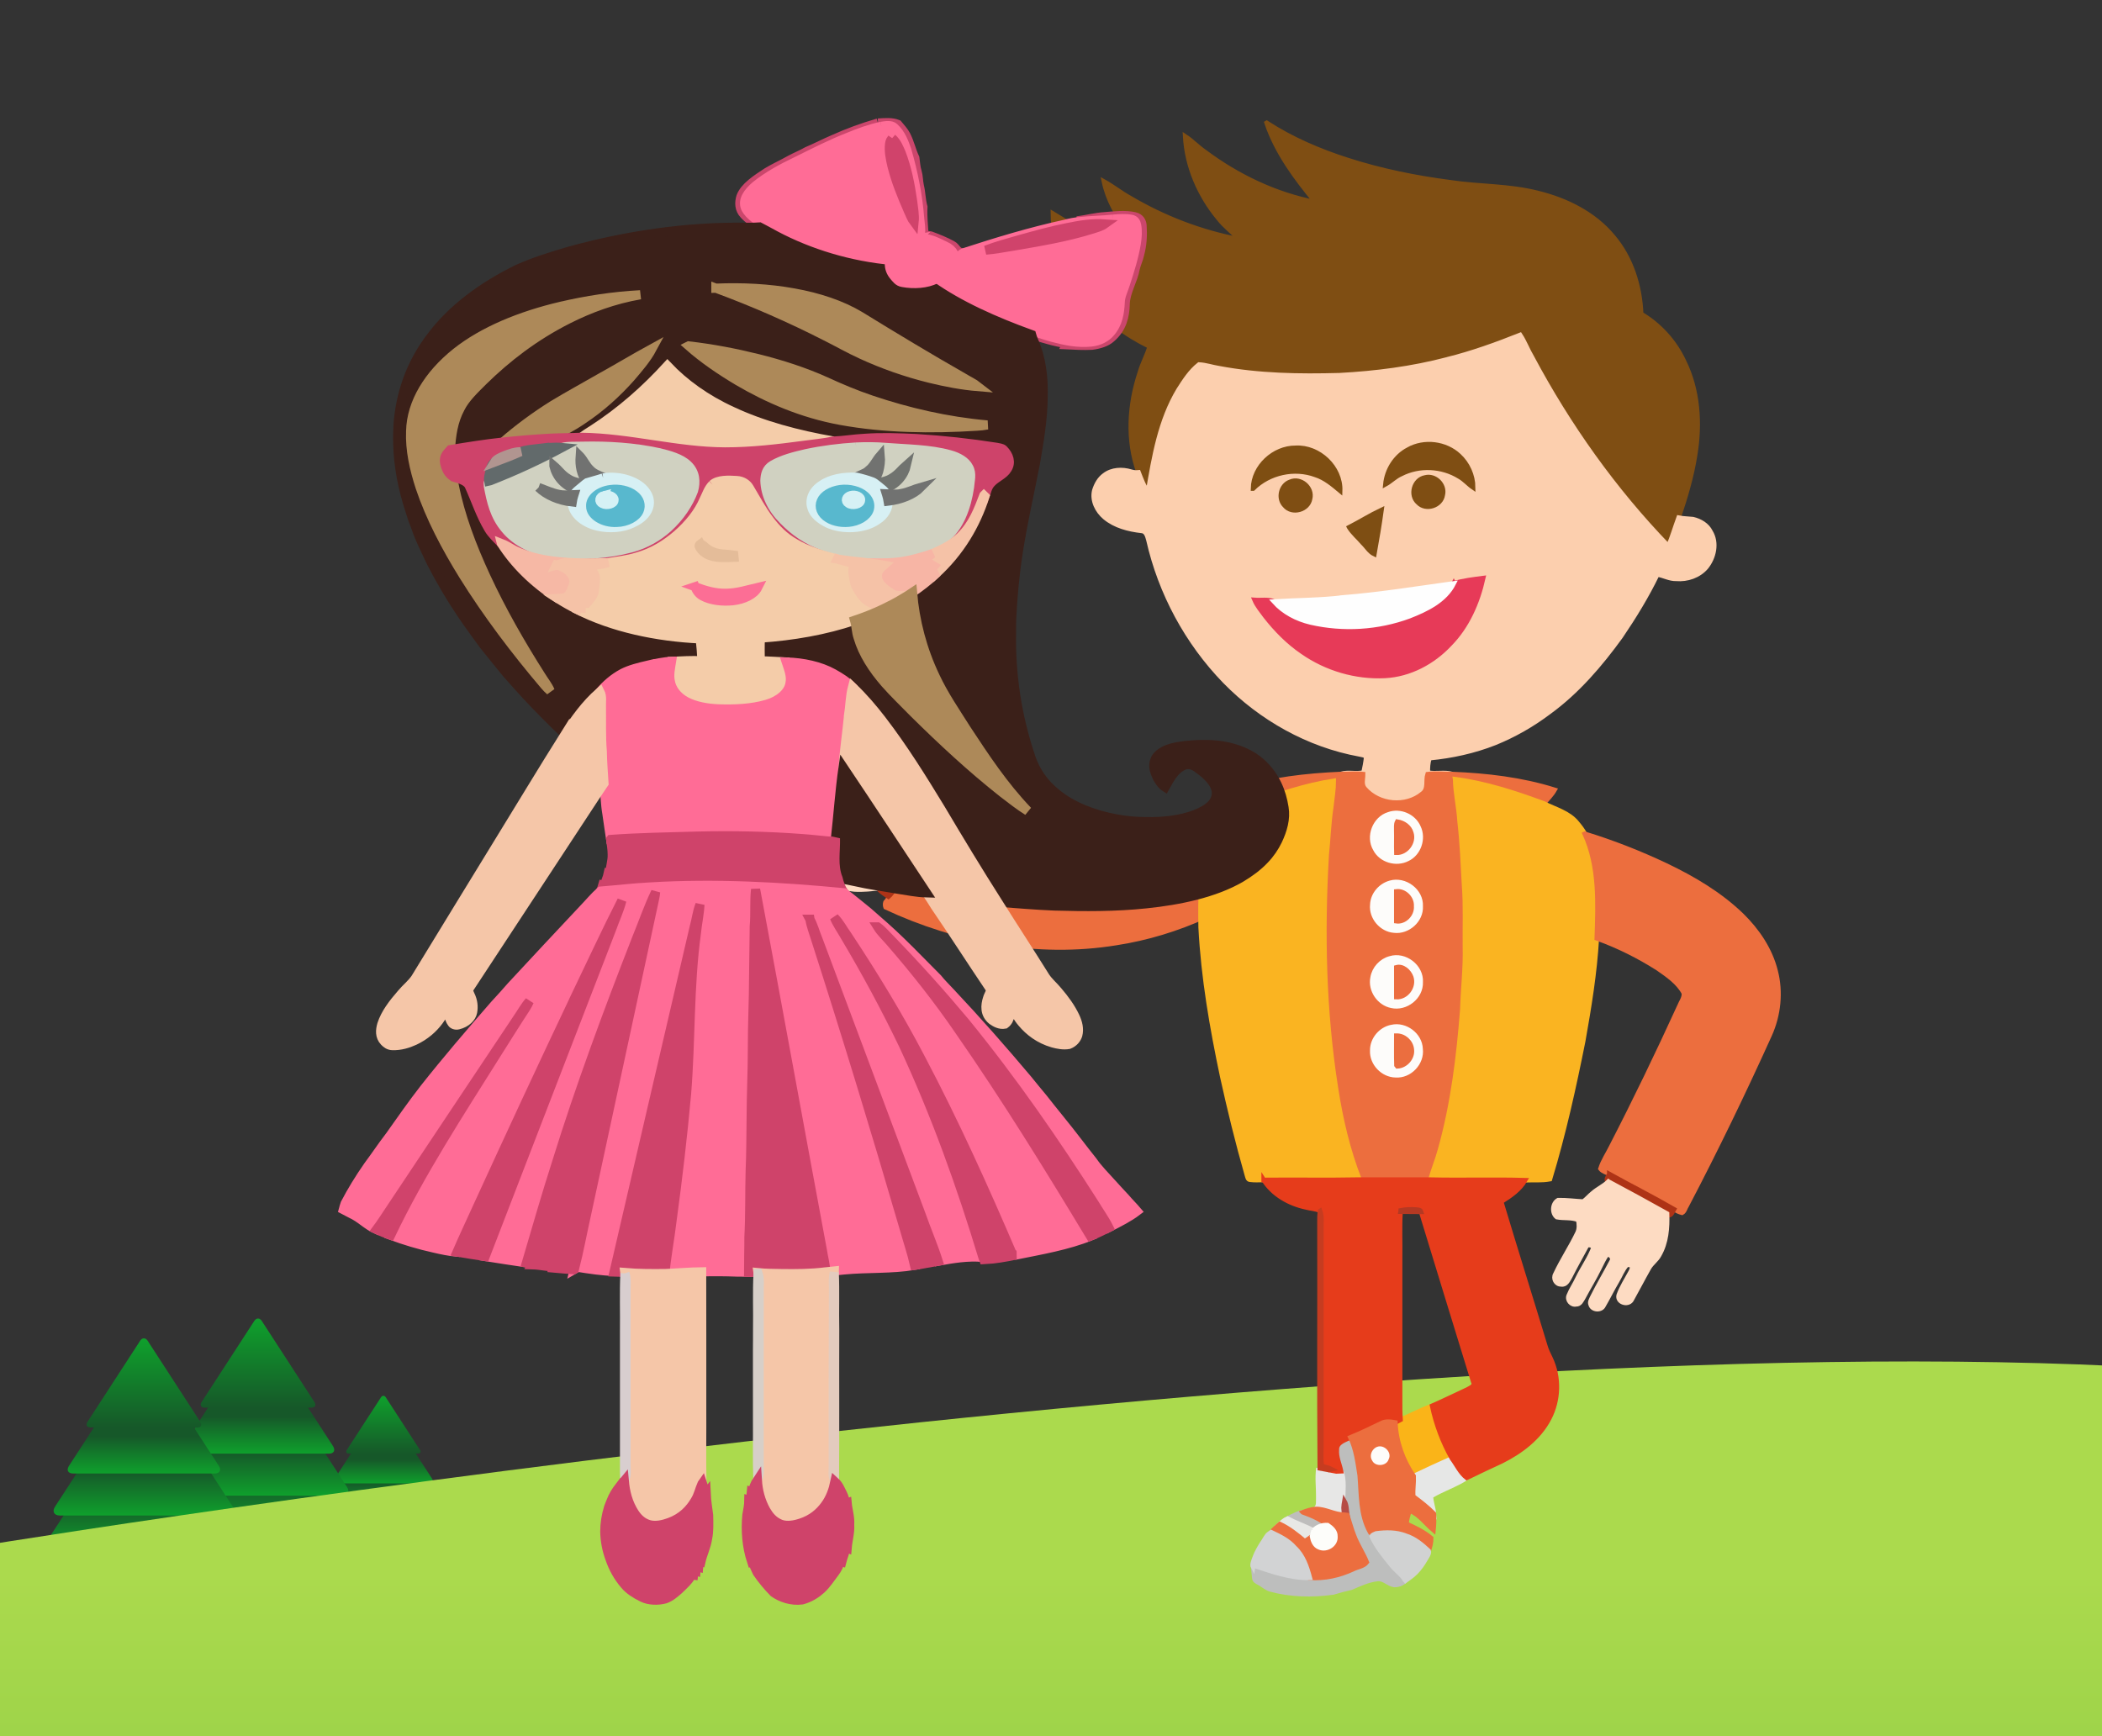 <svg width="230" height="190" xmlns="http://www.w3.org/2000/svg">
 <rect width="100%" height="100%" fill="#333333" stroke="none"/>
 <defs>
  <linearGradient y2="0" x2="0.5" y1="1" x1="0.5" id="SVGID_21_">
   <stop stop-color="#0FA02C" offset="0"/>
   <stop stop-color="#146B2A" offset="0.231"/>
   <stop stop-color="#165829" offset="0.308"/>
  </linearGradient>
  <linearGradient y2="0" x2="0.5" y1="1" x1="0.5" id="SVGID_22_">
   <stop stop-color="#0FA02C" offset="0"/>
   <stop stop-color="#146B2A" offset="0.231"/>
   <stop stop-color="#165829" offset="0.308"/>
  </linearGradient>
  <linearGradient y2="0" x2="0.5" y1="1" x1="0.5" id="SVGID_23_">
   <stop stop-color="#0FA02C" offset="0"/>
   <stop stop-color="#146B2A" offset="0.231"/>
   <stop stop-color="#165829" offset="0.308"/>
  </linearGradient>
  <linearGradient y2="1" x2="0.5" y1="0" x1="0.5" id="SVGID_24_">
   <stop stop-color="#0FA02C" offset="0.015"/>
   <stop stop-color="#165829" offset="1"/>
  </linearGradient>
  <linearGradient y2="-0" x2="0.5" y1="1" x1="0.5" id="SVGID_25_">
   <stop stop-color="#0FA02C" offset="0"/>
   <stop stop-color="#146B2A" offset="0.231"/>
   <stop stop-color="#165829" offset="0.308"/>
  </linearGradient>
  <linearGradient y2="0" x2="0.5" y1="1" x1="0.5" id="SVGID_26_">
   <stop stop-color="#0FA02C" offset="0"/>
   <stop stop-color="#146B2A" offset="0.231"/>
   <stop stop-color="#165829" offset="0.308"/>
  </linearGradient>
  <linearGradient y2="0" x2="0.5" y1="1" x1="0.5" id="SVGID_27_">
   <stop stop-color="#0FA02C" offset="0"/>
   <stop stop-color="#146B2A" offset="0.231"/>
   <stop stop-color="#165829" offset="0.308"/>
  </linearGradient>
  <linearGradient y2="1" x2="0.5" y1="-0" x1="0.5" id="SVGID_28_">
   <stop stop-color="#0FA02C" offset="0.015"/>
   <stop stop-color="#165829" offset="1"/>
  </linearGradient>
  <linearGradient y2="0" x2="0.5" y1="1" x1="0.5" id="SVGID_29_">
   <stop stop-color="#0FA02C" offset="0"/>
   <stop stop-color="#146B2A" offset="0.231"/>
   <stop stop-color="#165829" offset="0.308"/>
  </linearGradient>
  <linearGradient y2="0" x2="0.5" y1="1" x1="0.5" id="SVGID_30_">
   <stop stop-color="#0FA02C" offset="0"/>
   <stop stop-color="#146B2A" offset="0.231"/>
   <stop stop-color="#165829" offset="0.308"/>
  </linearGradient>
  <linearGradient y2="-0" x2="0.5" y1="1" x1="0.5" id="SVGID_31_">
   <stop stop-color="#0FA02C" offset="0"/>
   <stop stop-color="#146B2A" offset="0.231"/>
   <stop stop-color="#165829" offset="0.308"/>
  </linearGradient>
  <linearGradient y2="1" x2="0.5" y1="-0" x1="0.5" id="SVGID_32_">
   <stop stop-color="#0FA02C" offset="0.015"/>
   <stop stop-color="#165829" offset="1"/>
  </linearGradient>
  <linearGradient y2="1" x2="0.5" y1="0" x1="0.5" id="SVGID_33_">
   <stop stop-color="#ABDA4D" offset="0.136"/>
   <stop stop-color="#33A02C" offset="1"/>
  </linearGradient>
 </defs>
 <g>
  <title>background</title>
  <rect fill="none" id="canvas_background" height="192" width="232" y="-1" x="-1"/>
 </g>
 <g>
  <title>Layer 1</title>
  <path id="svg_5" d="m482.936,191.098" fill="#339933"/>
  <path id="svg_30" d="m48.858,167.185c0.251,0.385 0.085,0.701 -0.368,0.701l-13.082,0c-0.453,0 -0.619,-0.316 -0.368,-0.701l6.454,-9.94c0.251,-0.385 0.66,-0.385 0.911,0l6.454,9.94z" fill="url(#SVGID_21_)"/>
  <path id="svg_31" d="m48.248,164.683c0.228,0.352 0.077,0.639 -0.336,0.639l-11.925,0c-0.413,0 -0.565,-0.287 -0.337,-0.639l5.884,-9.061c0.228,-0.351 0.602,-0.351 0.83,0l5.884,9.061z" fill="url(#SVGID_22_)"/>
  <path id="svg_32" d="m47.266,161.8c0.192,0.297 0.065,0.539 -0.284,0.539l-10.067,0c-0.349,0 -0.477,-0.242 -0.283,-0.539l4.967,-7.649c0.192,-0.297 0.508,-0.297 0.701,0l4.967,7.649z" fill="url(#SVGID_23_)"/>
  <path id="svg_33" d="m45.949,158.672c0.144,0.223 0.049,0.405 -0.213,0.405l-7.572,0c-0.262,0 -0.358,-0.183 -0.213,-0.405l3.736,-5.754c0.145,-0.223 0.382,-0.223 0.527,0l3.736,5.754z" fill="url(#SVGID_24_)"/>
  <path id="svg_35" d="m38.89,166.556c0.386,0.594 0.13,1.081 -0.568,1.081l-20.177,0c-0.699,0 -0.955,-0.487 -0.568,-1.081l9.955,-15.332c0.386,-0.594 1.018,-0.594 1.404,0l9.955,15.332z" fill="url(#SVGID_25_)"/>
  <path id="svg_36" d="m37.948,162.697c0.351,0.542 0.119,0.985 -0.519,0.985l-18.393,0c-0.637,0 -0.87,-0.443 -0.519,-0.985l9.076,-13.976c0.352,-0.542 0.928,-0.542 1.28,0l9.075,13.976z" fill="url(#SVGID_26_)"/>
  <path id="svg_37" d="m36.434,158.25c0.297,0.458 0.1,0.832 -0.438,0.832l-15.527,0c-0.538,0 -0.734,-0.374 -0.437,-0.832l7.661,-11.798c0.297,-0.457 0.783,-0.457 1.081,0l7.661,11.798z" fill="url(#SVGID_27_)"/>
  <path id="svg_38" d="m34.402,153.426c0.223,0.344 0.075,0.625 -0.329,0.625l-11.679,0c-0.405,0 -0.552,-0.281 -0.329,-0.625l5.762,-8.874c0.224,-0.344 0.589,-0.344 0.812,0l5.763,8.874z" fill="url(#SVGID_28_)"/>
  <path id="svg_40" d="m26.403,168.724c0.386,0.594 0.13,1.081 -0.569,1.081l-20.177,0c-0.699,0 -0.955,-0.487 -0.568,-1.081l9.955,-15.332c0.386,-0.594 1.018,-0.594 1.404,0l9.955,15.332z" fill="url(#SVGID_29_)"/>
  <path id="svg_41" d="m25.461,164.865c0.351,0.542 0.119,0.985 -0.519,0.985l-18.393,0c-0.637,0 -0.87,-0.443 -0.519,-0.985l9.076,-13.976c0.352,-0.542 0.928,-0.542 1.28,0l9.075,13.976z" fill="url(#SVGID_30_)"/>
  <path id="svg_42" d="m23.947,160.418c0.297,0.458 0.1,0.832 -0.438,0.832l-15.527,0c-0.538,0 -0.734,-0.374 -0.437,-0.832l7.661,-11.798c0.297,-0.457 0.783,-0.457 1.08,0l7.661,11.798z" fill="url(#SVGID_31_)"/>
  <path id="svg_43" d="m21.914,155.594c0.224,0.344 0.076,0.625 -0.329,0.625l-11.679,0c-0.405,0 -0.552,-0.281 -0.329,-0.625l5.762,-8.875c0.224,-0.343 0.589,-0.343 0.812,0l5.762,8.875z" fill="url(#SVGID_32_)"/>
  <path id="svg_44" d="m717.554,169.749l0,179l-725.222,0l2.015,-179c0,0 152.43,-25.365 241.74,-20.016c89.31,5.35 171.233,46.683 276.435,45.571c105.202,-1.111 205.032,-25.556 205.032,-25.556z" fill="url(#SVGID_33_)"/>
  <defs>
   <clipPath id="svg_313" clipPathUnits="userSpaceOnUse">
    <path id="svg_390" d="m47.821,751.738l595.28,0l0,-841.89l-595.28,0l0,841.89z"/>
   </clipPath>
   <clipPath id="svg_294" clipPathUnits="userSpaceOnUse">
    <path id="svg_385" d="m47.821,751.738l595.28,0l0,-841.89l-595.28,0l0,841.89z"/>
   </clipPath>
  </defs>
  <g id="svg_1">
   <path id="svg_6" d="m168.798,158.972" fill="#339933"/>
   <path id="svg_7" d="m168.798,158.972" fill="#339933"/>
   <path fill="#FAB418" stroke="#FAB418" stroke-width="0.5" d="m153.247,155.366c1.161,-0.482 2.273,-1.083 3.458,-1.515c0.431,2.012 1.151,3.961 2.169,5.752c-1.405,0.63 -2.807,1.264 -4.191,1.936c-1.183,-1.718 -1.918,-3.778 -1.999,-5.867c0.186,-0.105 0.373,-0.208 0.564,-0.306z" id="svg_496"/>
   <path fill="#BDBEBD" stroke="#BDBEBD" stroke-width="0.5" d="m152.243,171.272c-0.793,-0.99 -1.628,-1.981 -2.154,-3.142c0.075,-0.196 0.32,-0.223 0.484,-0.316c-0.239,0 -0.566,0.116 -0.679,-0.175c-1.05,-1.886 -0.942,-4.107 -1.115,-6.189c-0.222,-1.402 -0.395,-2.855 -1.019,-4.146c-0.586,0.296 -1.533,0.535 -1.487,1.359c-0.068,0.813 0.304,1.56 0.463,2.34c-0.129,0.005 -0.387,0.017 -0.516,0.023c0.206,0.055 0.418,0.103 0.614,0.206c0.36,1.22 -0.022,2.522 0.178,3.775c0.015,-0.254 0.045,-0.502 0.09,-0.744c0.266,0.462 0.227,1.02 0.315,1.535c0.251,0.753 0.441,1.525 0.74,2.265c0.377,1.009 0.999,1.903 1.395,2.901c-0.358,0.464 -1.034,0.505 -1.53,0.771c-1.467,0.683 -3.081,1.037 -4.7,0.934c-1.083,0.028 -2.157,-0.156 -3.202,-0.429c-0.516,-0.135 -1.026,-0.291 -1.534,-0.454c-0.437,-0.141 -1.004,-0.448 -1.456,-0.46c0.008,0.444 0.078,0.896 0.118,1.339c0.006,0.07 0.013,0.142 0.045,0.205c0.101,0.203 0.465,0.333 0.652,0.453c0.298,0.192 0.7,0.513 1.041,0.606c2.24,0.613 4.589,0.663 6.881,0.342c0.659,-0.199 1.324,-0.374 1.996,-0.527c0.923,-0.405 1.862,-0.842 2.875,-0.947c0.687,-0.08 1.166,0.573 1.823,0.655c0.264,0.003 0.54,-0.048 0.782,-0.165c0.004,-0.003 0.008,-0.007 0.012,-0.01c0.067,-0.049 0.134,-0.088 0.202,-0.12c0.077,-0.057 0.149,-0.122 0.21,-0.198c-0.392,-0.661 -1.064,-1.082 -1.525,-1.687l-0,-0z" id="svg_498"/>
   <path fill="#FEFCFA" stroke="#FEFCFA" stroke-width="0.5" d="m150.637,158.088c0.949,-0.319 1.999,0.754 1.546,1.69c-0.305,0.969 -1.805,1.08 -2.26,0.183c-0.433,-0.689 -0.027,-1.615 0.713,-1.873z" id="svg_499"/>
   <path fill="#E6E7E6" stroke="#E6E7E6" stroke-width="0.5" d="m154.682,161.539c1.384,-0.671 2.786,-1.306 4.191,-1.936c0.533,0.709 0.899,1.565 1.614,2.123c-1.196,0.776 -2.572,1.221 -3.801,1.941l-0.114,0.073c0.015,0.645 0.267,1.256 0.317,1.902c-0.694,-0.704 -1.473,-1.303 -2.262,-1.889c-0.043,-0.739 0.088,-1.477 0.055,-2.215l0,-0z" id="svg_500"/>
   <path fill="#E7E7E6" stroke="#E7E7E6" stroke-width="0.5" d="m144.27,160.665l0.141,0.02c0.325,0.058 0.65,0.123 0.981,0.184c0.274,0.05 0.549,0.103 0.83,0.158c0.206,0.055 0.418,0.103 0.614,0.206c0.36,1.22 -0.022,2.522 0.178,3.775c0.013,0.248 0.042,0.498 0.073,0.753c-1.09,0.005 -2.057,-0.655 -3.138,-0.625c0.397,-0.324 0.272,-0.874 0.299,-1.321c0.018,-1.05 -0.143,-2.107 0.023,-3.15l-0,0z" id="svg_501"/>
   <path fill="#B64C45" stroke="#B64C45" stroke-width="0.5" d="m147.103,164.264c0.266,0.462 0.227,1.02 0.315,1.535c-0.083,-0.01 -0.249,-0.028 -0.332,-0.038c-0.032,-0.254 -0.06,-0.505 -0.073,-0.753c0.015,-0.254 0.045,-0.502 0.09,-0.744z" id="svg_502"/>
   <path fill="#BEBDBC" stroke="#BEBDBC" stroke-width="0.5" d="m141.241,166.007c0.421,-0.203 0.843,-0.444 1.312,-0.512c0.962,0.347 1.92,0.751 2.716,1.411c-0.582,-0.04 -1.135,0.151 -1.538,0.577c-0.929,-0.474 -1.923,-0.802 -2.841,-1.293c0.088,-0.046 0.262,-0.138 0.35,-0.183l-0,-0z" id="svg_504"/>
   <path fill="#E8E8E5" stroke="#E8E8E5" stroke-width="0.5" d="m140.046,166.784c0.254,-0.236 0.529,-0.449 0.845,-0.595c0.918,0.49 1.911,0.819 2.841,1.293c-0.06,0.209 -0.118,0.422 -0.173,0.64c-0.259,0.191 -0.514,0.387 -0.798,0.538c-0.846,-0.708 -1.709,-1.402 -2.714,-1.876z" id="svg_505"/>
   <path fill="#7F4E13" stroke="#7F4E13" stroke-width="0.5" d="m138.596,13.446c2.746,1.78 5.774,3.082 8.885,4.073c3.644,1.176 7.412,1.936 11.205,2.429c3.189,0.484 6.456,0.367 9.597,1.178c3.099,0.758 6.131,2.256 8.201,4.747c2.003,2.344 2.973,5.432 3.088,8.484c2.034,1.203 3.678,3.024 4.681,5.168c1.561,3.154 1.792,6.809 1.229,10.24c-0.367,2.351 -1.047,4.639 -1.807,6.889c-0.382,1.035 -0.684,2.1 -1.118,3.115c-5.932,-6.131 -10.929,-13.163 -14.941,-20.693c-0.47,-0.786 -0.78,-1.658 -1.283,-2.419c-2.615,1.04 -5.27,2.001 -8.006,2.677c-3.839,1.01 -7.795,1.514 -11.754,1.728c-4.41,0.121 -8.855,0.052 -13.204,-0.769c-0.73,-0.113 -1.439,-0.367 -2.177,-0.402c-0.939,0.738 -1.595,1.77 -2.232,2.765c-2.034,3.38 -2.695,7.339 -3.343,11.169c-0.486,-0.635 -0.747,-1.399 -1.037,-2.132c-1.273,-3.519 -1.025,-7.434 0.151,-10.943c0.275,-0.97 0.785,-1.866 1.065,-2.826c-2.612,-1.273 -5.007,-3.026 -6.867,-5.271c-2.15,-2.595 -3.692,-5.854 -3.72,-9.272c3.249,2.032 6.836,3.619 10.647,4.186c-0.798,-0.756 -1.677,-1.437 -2.354,-2.315c-1.273,-1.567 -2.295,-3.401 -2.71,-5.39c0.976,0.54 1.85,1.248 2.831,1.786c3.707,2.2 7.795,3.767 12.029,4.568c-0.763,-0.783 -1.648,-1.449 -2.325,-2.316c-2.091,-2.521 -3.464,-5.693 -3.645,-8.979c0.757,0.497 1.382,1.171 2.13,1.685c3.584,2.682 7.738,4.676 12.14,5.531c-2.16,-2.628 -4.263,-5.43 -5.357,-8.69l0,0z" id="svg_467"/>
   <path fill="#FCCFAE" stroke="#FCCFAE" stroke-width="0.5" d="m158.327,39.333c2.736,-0.676 5.391,-1.637 8.006,-2.677c0.503,0.761 0.813,1.633 1.283,2.419c4.012,7.53 9.009,14.562 14.941,20.693c0.435,-1.015 0.737,-2.08 1.118,-3.115c0.513,0.106 1.039,0.1 1.56,0.16c0.788,0.181 1.568,0.633 1.935,1.386c0.743,1.218 0.378,2.82 -0.48,3.88c-0.798,0.935 -2.066,1.369 -3.275,1.266c-0.728,0.022 -1.372,-0.364 -2.074,-0.477c-1.148,2.368 -2.53,4.621 -4.007,6.797c-2.235,3.086 -4.749,6.023 -7.843,8.273c-1.815,1.371 -3.81,2.511 -5.917,3.366c-2.29,0.904 -4.717,1.434 -7.164,1.665c-0.161,0.507 -0.192,1.045 -0.178,1.575c0.874,0.191 1.795,-0.088 2.655,0.163c-0.893,0.002 -1.79,-0.103 -2.678,0.015c-0.232,0.693 0.118,1.628 -0.554,2.12c-1.817,1.534 -4.79,1.251 -6.328,-0.542c-0.395,-0.447 -0.176,-1.06 -0.179,-1.587c-0.808,-0.088 -1.621,-0.007 -2.429,-0.01c0.801,-0.253 1.667,0.043 2.484,-0.168c0.113,-0.54 0.222,-1.082 0.284,-1.628c-0.098,-0.309 -0.486,-0.282 -0.735,-0.357c-5.598,-1.022 -10.776,-3.94 -14.742,-8.001c-4.118,-4.247 -7.03,-9.647 -8.337,-15.419c-0.118,-0.415 -0.231,-1.005 -0.762,-1.035c-1.429,-0.165 -2.899,-0.533 -4.024,-1.475c-0.836,-0.706 -1.419,-1.839 -1.145,-2.946c0.202,-0.648 0.546,-1.289 1.113,-1.686c0.815,-0.623 1.943,-0.665 2.895,-0.375c0.279,0.091 0.564,0.11 0.831,0.08c0.29,0.733 0.551,1.497 1.037,2.132c0.649,-3.83 1.309,-7.789 3.343,-11.169c0.637,-0.995 1.293,-2.027 2.232,-2.765c0.738,0.035 1.447,0.289 2.177,0.402c4.349,0.821 8.794,0.891 13.204,0.769c3.959,-0.214 7.914,-0.718 11.754,-1.728m-4.238,9.858c-1.415,0.738 -2.349,2.231 -2.5,3.812c0.594,-0.322 1.062,-0.839 1.689,-1.11c1.993,-1.035 4.501,-0.911 6.404,0.271c0.562,0.316 0.981,0.823 1.508,1.185c-0.008,-1.309 -0.587,-2.594 -1.548,-3.479c-1.46,-1.371 -3.808,-1.667 -5.553,-0.678m-16.982,4.277c1.76,-1.743 4.515,-2.353 6.839,-1.49c1.037,0.332 1.87,1.047 2.691,1.731c0.083,-2.569 -2.334,-4.845 -4.878,-4.701c-2.384,-0.012 -4.613,2.047 -4.652,4.46m18.838,-1.218c-1.233,0.209 -1.724,1.954 -0.767,2.765c0.841,0.882 2.517,0.342 2.688,-0.864c0.275,-1.097 -0.841,-2.185 -1.921,-1.901m-14.787,0.482c-1.029,0.366 -1.359,1.839 -0.576,2.605c0.795,0.962 2.558,0.475 2.764,-0.756c0.314,-1.206 -1.047,-2.369 -2.189,-1.849m6.464,4.972c0.403,0.645 1.004,1.137 1.493,1.716c0.42,0.399 0.727,0.965 1.263,1.221c0.29,-1.608 0.564,-3.222 0.786,-4.839c-1.213,0.572 -2.349,1.291 -3.542,1.901m11.448,6.138c-4.01,0.56 -8.017,1.205 -12.056,1.535c-2.532,0.312 -5.084,0.294 -7.626,0.452c-0.649,-0.279 -1.419,-0.116 -2.114,-0.171c0.282,0.66 0.762,1.206 1.18,1.785c1.16,1.484 2.499,2.85 4.062,3.911c2.615,1.828 5.844,2.78 9.031,2.615c2.7,-0.141 5.233,-1.494 7.065,-3.448c1.945,-1.966 3.083,-4.588 3.68,-7.256c-1.078,0.136 -2.182,0.269 -3.222,0.577l0,0z" id="svg_468"/>
   <path fill="#7F4E13" stroke="#7F4E13" stroke-width="0.5" d="m154.089,49.191c1.745,-0.989 4.093,-0.693 5.553,0.678c0.961,0.886 1.54,2.17 1.548,3.479c-0.528,-0.362 -0.946,-0.869 -1.508,-1.185c-1.903,-1.181 -4.412,-1.306 -6.404,-0.271c-0.627,0.271 -1.095,0.788 -1.689,1.11c0.151,-1.58 1.085,-3.074 2.5,-3.812l0,0z" id="svg_469"/>
   <path fill="#7E4E12" stroke="#7E4E12" stroke-width="0.5" d="m137.108,53.468c0.04,-2.413 2.268,-4.471 4.652,-4.46c2.544,-0.145 4.961,2.132 4.878,4.701c-0.821,-0.685 -1.654,-1.399 -2.691,-1.731c-2.325,-0.862 -5.079,-0.253 -6.839,1.49l-0,-0z" id="svg_470"/>
   <path fill="#7F4E13" stroke="#7F4E13" stroke-width="0.5" d="m155.946,52.25c1.08,-0.284 2.197,0.804 1.921,1.901c-0.171,1.206 -1.847,1.746 -2.688,0.864c-0.957,-0.811 -0.466,-2.555 0.767,-2.765l0,0z" id="svg_471"/>
   <path fill="#7F4E13" stroke="#7F4E13" stroke-width="0.5" d="m141.159,52.732c1.142,-0.52 2.502,0.643 2.188,1.849c-0.206,1.231 -1.969,1.718 -2.764,0.756c-0.783,-0.766 -0.453,-2.24 0.576,-2.605z" id="svg_472"/>
   <path fill="#7E4E13" stroke="#7E4E13" stroke-width="0.5" d="m147.624,57.704c1.193,-0.61 2.33,-1.329 3.542,-1.901c-0.222,1.617 -0.496,3.23 -0.786,4.839c-0.536,-0.256 -0.843,-0.823 -1.263,-1.221c-0.49,-0.58 -1.09,-1.072 -1.493,-1.716z" id="svg_473"/>
   <path fill="#E73A58" stroke="#E73A58" stroke-width="0.5" d="m159.072,63.841c1.04,-0.307 2.144,-0.44 3.222,-0.577c-0.597,2.669 -1.736,5.29 -3.68,7.256c-1.832,1.954 -4.365,3.307 -7.065,3.448c-3.187,0.165 -6.416,-0.788 -9.031,-2.615c-1.563,-1.062 -2.902,-2.428 -4.062,-3.911c-0.418,-0.578 -0.898,-1.125 -1.18,-1.785c0.695,0.055 1.465,-0.108 2.114,0.171c1.05,1.178 2.505,1.934 4.03,2.291c3.561,0.816 7.36,0.588 10.788,-0.683c1.882,-0.741 3.907,-1.696 4.863,-3.596l-0,-0z" id="svg_475"/>
   <path fill="#FEFEFE" stroke="#FEFEFE" stroke-width="0.5" d="m147.016,65.377c4.038,-0.331 8.045,-0.975 12.056,-1.535c-0.956,1.899 -2.982,2.855 -4.863,3.596c-3.428,1.271 -7.227,1.499 -10.788,0.683c-1.525,-0.357 -2.98,-1.113 -4.03,-2.291c2.542,-0.158 5.094,-0.14 7.626,-0.452l-0,0z" id="svg_476"/>
   <path fill="#EC6E3E" stroke="#EC6E3E" stroke-width="0.5" d="m106.741,81.059c0.275,-0.12 0.553,-0.301 0.866,-0.276c2.401,5.023 5.774,9.662 10.201,13.082c5.328,4.154 12.129,6.427 18.885,6.168c-1.151,2.997 -1.115,6.261 -1.069,9.421c-6.874,-0.058 -13.77,-1.873 -19.673,-5.435c-7.45,-4.403 -13.194,-11.35 -16.849,-19.14c0.063,-0.169 0.179,-0.324 0.33,-0.419c0.735,-0.081 1.344,-0.567 2.016,-0.842c1.756,-0.872 3.541,-1.678 5.293,-2.559l0,-0z" id="svg_478" transform="rotate(-39.793 117.898,95.118) "/>
   <path fill="#EC6E3E" stroke="#EC6E3E" stroke-width="0.5" d="m135.496,86.437c3.627,-1.14 7.437,-1.567 11.221,-1.733c0.808,0.003 1.621,-0.078 2.429,0.01c0.003,0.527 -0.216,1.14 0.179,1.587c1.538,1.793 4.511,2.075 6.328,0.542c0.672,-0.492 0.322,-1.427 0.554,-2.12c0.888,-0.118 1.785,-0.013 2.678,-0.015c3.785,0.151 7.594,0.595 11.221,1.73c-0.315,0.555 -0.78,1.004 -1.191,1.487c-3.144,-1.161 -6.361,-2.213 -9.693,-2.654c0.032,1.545 0.397,3.064 0.486,4.608c0.267,2.318 0.362,4.651 0.491,6.98c0.171,2.265 0.068,4.539 0.095,6.811c0.055,2.276 -0.216,4.543 -0.287,6.816c-0.398,5.164 -1.034,10.342 -2.437,15.34c-0.299,1.107 -0.743,2.165 -1.054,3.27c-2.59,-0.01 -5.18,0 -7.768,-0.003c-1.259,-3.228 -2.054,-6.616 -2.578,-10.036c-1.326,-8.411 -1.498,-16.97 -1.009,-25.459c0.182,-1.76 0.237,-3.532 0.501,-5.284c0.106,-0.954 0.274,-1.904 0.275,-2.865c-3.126,0.497 -6.159,1.479 -9.089,2.659c-0.468,-0.544 -0.967,-1.067 -1.352,-1.67m16.453,2.677c-1.53,0.467 -2.29,2.442 -1.463,3.818c0.635,1.236 2.305,1.7 3.521,1.07c1.249,-0.582 1.807,-2.243 1.208,-3.474c-0.516,-1.221 -2.023,-1.868 -3.265,-1.414m0.168,7.497c-1.067,0.296 -1.916,1.273 -1.956,2.398c-0.143,1.391 1.001,2.727 2.386,2.828c1.493,0.186 2.985,-1.133 2.9,-2.657c0.091,-1.692 -1.732,-3.036 -3.33,-2.569m-0.013,8.271c-0.969,0.253 -1.75,1.115 -1.911,2.105c-0.277,1.369 0.7,2.801 2.057,3.079c1.568,0.369 3.26,-0.95 3.199,-2.58c0.108,-1.703 -1.729,-3.109 -3.345,-2.604m0.181,7.512c-1.191,0.216 -2.15,1.348 -2.13,2.569c-0.068,1.406 1.156,2.688 2.558,2.705c1.531,0.113 2.915,-1.348 2.726,-2.871c-0.053,-1.542 -1.659,-2.745 -3.154,-2.403l-0,0z" id="svg_479"/>
   <path fill="#FAB421" stroke="#FAB421" stroke-width="0.5" d="m159.223,85.271c3.332,0.44 6.549,1.492 9.693,2.654c1.259,0.64 2.756,1.005 3.67,2.162c0.3,0.362 0.597,0.738 0.816,1.16c1.628,3.574 1.45,7.607 1.319,11.438c-0.216,3.78 -0.83,7.52 -1.492,11.246c-1.015,5.079 -2.134,10.149 -3.635,15.109c-0.893,0.171 -1.812,0.075 -2.714,0.12c-3.453,-0.103 -6.909,0.02 -10.363,-0.063c0.31,-1.105 0.755,-2.163 1.054,-3.27c1.404,-4.998 2.039,-10.175 2.437,-15.34c0.071,-2.273 0.342,-4.539 0.287,-6.816c-0.027,-2.271 0.076,-4.546 -0.095,-6.811c-0.129,-2.33 -0.224,-4.662 -0.491,-6.98c-0.09,-1.544 -0.455,-3.062 -0.486,-4.607l0,0z" id="svg_480"/>
   <path fill="#FAB421" stroke="#FAB421" stroke-width="0.5" d="m136.849,88.107c2.93,-1.18 5.963,-2.162 9.089,-2.659c-0.002,0.96 -0.169,1.911 -0.275,2.865c-0.264,1.751 -0.319,3.524 -0.501,5.284c-0.489,8.489 -0.317,17.048 1.009,25.459c0.524,3.419 1.319,6.807 2.578,10.036c-3.493,0.07 -6.987,0 -10.478,0.037c-0.491,0.008 -0.982,0.042 -1.468,-0.022c-0.282,-0.002 -0.299,-0.319 -0.367,-0.512c-1.014,-3.551 -1.893,-7.138 -2.688,-10.744c-1.14,-5.395 -2.087,-10.847 -2.371,-16.362c-0.046,-3.16 -0.083,-6.424 1.069,-9.421c0.445,-1.215 1.223,-2.368 2.379,-2.999c0.659,-0.352 1.347,-0.645 2.024,-0.962l0,-0z" id="svg_481"/>
   <path fill="#FDFCFA" stroke="#FDFCFA" stroke-width="0.5" d="m151.949,89.114c1.243,-0.454 2.749,0.193 3.265,1.414c0.599,1.231 0.042,2.893 -1.208,3.474c-1.216,0.63 -2.885,0.166 -3.521,-1.07c-0.826,-1.376 -0.066,-3.351 1.463,-3.818m0.937,0.801c-0.158,0.291 -0.093,0.633 -0.106,0.952c0.023,0.817 -0.015,1.637 0.013,2.456c1.073,0.04 1.976,-1.146 1.628,-2.172c-0.191,-0.698 -0.853,-1.13 -1.535,-1.236z" id="svg_482"/>
   <path fill="#EC6D41" stroke="#EC6D41" stroke-width="0.5" d="m152.886,89.915c0.682,0.106 1.344,0.538 1.535,1.236c0.348,1.025 -0.554,2.212 -1.628,2.172c-0.028,-0.819 0.01,-1.638 -0.013,-2.456c0.013,-0.319 -0.051,-0.661 0.106,-0.952l0,-0z" id="svg_483"/>
   <path fill="#EC6E3E" stroke="#EC6E3E" stroke-width="0.5" d="m173.402,91.246c3.028,0.929 5.991,2.089 8.855,3.443c2.997,1.431 5.908,3.145 8.313,5.465c1.714,1.678 3.126,3.747 3.712,6.1c0.602,2.313 0.337,4.819 -0.639,6.992c-2.849,6.304 -5.86,12.537 -9.071,18.666c-0.178,0.259 -0.239,0.655 -0.523,0.811c-0.317,-0.075 -0.607,-0.228 -0.884,-0.387c-2.325,-1.344 -4.725,-2.551 -7.075,-3.852c-0.315,-0.201 -0.742,-0.284 -0.966,-0.587c0.266,-0.859 0.793,-1.615 1.186,-2.421c2.607,-5.046 5.072,-10.166 7.433,-15.331c0.181,-0.477 0.572,-0.944 0.506,-1.471c-0.627,-1.166 -1.77,-1.939 -2.829,-2.682c-2.104,-1.336 -4.352,-2.471 -6.7,-3.308c0.131,-3.832 0.309,-7.864 -1.319,-11.438l-0,-0z" id="svg_484"/>
   <path fill="#FDFCFA" stroke="#FDFCFA" stroke-width="0.5" d="m152.117,96.611c1.598,-0.467 3.421,0.877 3.33,2.569c0.085,1.524 -1.407,2.843 -2.9,2.657c-1.385,-0.101 -2.529,-1.437 -2.386,-2.828c0.04,-1.125 0.889,-2.102 1.956,-2.398m0.669,0.939c0.002,1.087 0,2.175 0,3.263c0.899,0.131 1.752,-0.739 1.674,-1.635c0.068,-0.896 -0.778,-1.736 -1.674,-1.628z" id="svg_485"/>
   <path fill="#EC6D3F" stroke="#EC6D3F" stroke-width="0.5" d="m152.785,97.55c0.896,-0.108 1.742,0.733 1.674,1.628c0.078,0.896 -0.775,1.766 -1.674,1.635c0,-1.088 0.002,-2.177 0,-3.263l0,0z" id="svg_486"/>
   <path fill="#FDFCFA" stroke="#FDFCFA" stroke-width="0.5" d="m152.103,104.882c1.616,-0.505 3.453,0.901 3.345,2.604c0.061,1.63 -1.631,2.949 -3.199,2.58c-1.357,-0.277 -2.334,-1.71 -2.057,-3.079c0.161,-0.99 0.942,-1.853 1.911,-2.105m0.682,0.979c-0.003,1.085 0.003,2.17 0.003,3.257c1.098,0.053 1.981,-1.14 1.626,-2.177c-0.222,-0.638 -0.922,-1.281 -1.629,-1.08l0,0z" id="svg_487"/>
   <path fill="#EC6D3F" stroke="#EC6D3F" stroke-width="0.5" d="m152.785,105.861c0.707,-0.201 1.407,0.442 1.629,1.08c0.355,1.037 -0.528,2.23 -1.626,2.177c0,-1.087 -0.007,-2.172 -0.003,-3.257l0,-0z" id="svg_488"/>
   <path fill="#FDFCFA" stroke="#FDFCFA" stroke-width="0.5" d="m152.284,112.394c1.495,-0.342 3.101,0.861 3.154,2.403c0.189,1.524 -1.195,2.984 -2.726,2.871c-1.402,-0.017 -2.626,-1.299 -2.558,-2.705c-0.02,-1.221 0.939,-2.353 2.13,-2.569m0.506,0.945c0.005,1.077 -0.027,2.158 0.012,3.237l0.093,0.116c0.923,-0.037 1.711,-0.932 1.583,-1.854c-0.08,-0.834 -0.85,-1.525 -1.687,-1.499l0,0z" id="svg_489"/>
   <path fill="#EB6E3F" stroke="#EB6E3F" stroke-width="0.5" d="m152.79,113.34c0.838,-0.027 1.608,0.665 1.687,1.499c0.128,0.922 -0.66,1.818 -1.583,1.854l-0.093,-0.116c-0.038,-1.078 -0.007,-2.16 -0.012,-3.237l0,-0z" id="svg_490"/>
   <path fill="#AE3316" stroke="#AE3316" stroke-width="0.5" d="m176.09,128.483c2.349,1.301 4.75,2.507 7.075,3.852c-0.134,0.213 -0.194,0.522 -0.448,0.63c-0.076,-0.038 -0.232,-0.115 -0.309,-0.153c-2.125,-1.193 -4.267,-2.356 -6.416,-3.504c-0.392,-0.168 -0.002,-0.581 0.098,-0.824l-0,-0z" id="svg_491"/>
   <path fill="#E63C1B" stroke="#E63C1B" stroke-width="0.5" d="m138.271,129.128c3.491,-0.037 6.985,0.033 10.478,-0.037c2.588,0.003 5.178,-0.007 7.768,0.003c3.454,0.083 6.911,-0.04 10.363,0.063c-0.584,1.012 -1.568,1.693 -2.535,2.3l-0.065,0.125c1.568,5.236 3.212,10.45 4.797,15.682c0.138,0.49 0.367,0.949 0.592,1.407c0.971,2.05 0.899,4.544 -0.151,6.553c-1.112,2.145 -3.123,3.655 -5.245,4.707c-1.266,0.59 -2.535,1.176 -3.786,1.794c-0.715,-0.558 -1.082,-1.414 -1.614,-2.123c-1.017,-1.791 -1.737,-3.74 -2.169,-5.752c1.299,-0.57 2.573,-1.196 3.861,-1.793c0.309,-0.184 0.891,-0.382 0.637,-0.844c-1.895,-6.201 -3.823,-12.395 -5.703,-18.601c-0.076,-0.259 -0.41,-0.211 -0.612,-0.248c-0.541,-0.03 -1.088,-0.022 -1.618,0.09l-0.023,0.146c-0.11,1.65 -0.02,3.308 -0.048,4.961c0,5.151 0,10.302 0,15.453c-0.008,0.784 -0.007,1.569 0.048,2.351c-0.191,0.098 -0.378,0.201 -0.564,0.306c-0.516,-0.09 -1.07,-0.183 -1.548,0.088c-1.117,0.533 -2.227,1.08 -3.373,1.545c-0.586,0.296 -1.533,0.535 -1.487,1.359c-0.068,0.813 0.304,1.56 0.463,2.34c-0.129,0.005 -0.387,0.017 -0.516,0.023c-0.28,-0.055 -0.556,-0.108 -0.83,-0.158c0.086,-0.02 0.259,-0.06 0.347,-0.081c-0.343,-0.183 -0.737,-0.228 -1.095,-0.362c-0.133,-0.691 -0.058,-1.397 -0.061,-2.094c-0.002,-7.921 -0.003,-15.841 0,-23.761c-0.02,-0.685 0.1,-1.394 -0.134,-2.05c-0.476,-0.264 -1.045,-0.246 -1.558,-0.394c-1.832,-0.394 -3.599,-1.386 -4.619,-2.999l0,-0z" id="svg_492"/>
   <path fill="#FDDBC2" stroke="#FDDBC2" stroke-width="0.5" d="m175.992,129.307c2.149,1.148 4.291,2.311 6.416,3.504c0.053,1.547 -0.066,3.175 -0.859,4.541c-0.275,0.532 -0.8,0.869 -1.102,1.381c-0.669,1.173 -1.283,2.376 -1.943,3.552c-0.406,0.602 -1.581,0.228 -1.384,-0.547c0.315,-0.894 0.849,-1.692 1.291,-2.526c0.113,-0.226 0.264,-0.492 0.091,-0.726c-0.168,-0.075 -0.335,-0.091 -0.506,-0.053c-0.47,0.515 -0.702,1.19 -1.059,1.78c-0.523,0.872 -0.962,1.79 -1.477,2.665c-0.252,0.57 -1.249,0.503 -1.407,-0.105c-0.129,-0.274 0.058,-0.545 0.161,-0.788c0.67,-1.359 1.455,-2.657 2.155,-3.998c0.196,-0.332 -0.191,-0.756 -0.531,-0.704c-0.345,0.455 -0.567,0.989 -0.83,1.494c-0.533,1.103 -1.185,2.143 -1.757,3.227c-0.189,0.302 -0.363,0.753 -0.791,0.731c-0.529,0.12 -1.027,-0.477 -0.801,-0.972c0.26,-0.656 0.67,-1.24 0.964,-1.879c0.564,-1.166 1.349,-2.235 1.779,-3.459c-0.272,-0.121 -0.699,-0.342 -0.859,0.046c-0.589,1.08 -1.19,2.153 -1.744,3.253c-0.222,0.375 -0.45,0.939 -0.989,0.826c-0.556,0.017 -0.894,-0.641 -0.621,-1.105c0.725,-1.56 1.691,-2.992 2.429,-4.544c0.202,-0.437 0.166,-0.942 0.075,-1.397c-0.745,-0.312 -1.568,-0.158 -2.341,-0.306c-0.572,-0.454 -0.491,-1.505 0.139,-1.858c0.918,-0.018 1.833,0.11 2.749,0.156c0.378,-0.269 0.672,-0.638 1.037,-0.925c0.534,-0.474 1.208,-0.758 1.714,-1.265l0,-0z" id="svg_493"/>
   <path fill="#B43923" stroke="#B43923" stroke-width="0.5" d="m153.27,132.455c0.529,-0.111 1.077,-0.12 1.618,-0.09c0.202,0.037 0.536,-0.012 0.612,0.248c-0.752,-0.013 -1.503,-0.005 -2.253,-0.012l0.023,-0.146z" id="svg_494"/>
   <path fill="#C63C20" stroke="#C63C20" stroke-width="0.5" d="m144.448,132.521c0.234,0.656 0.114,1.366 0.134,2.05c-0.003,7.919 -0.002,15.84 0,23.761c0.003,0.696 -0.071,1.402 0.061,2.094c0.358,0.135 0.752,0.179 1.095,0.362c-0.088,0.022 -0.26,0.061 -0.347,0.081c-0.33,-0.061 -0.655,-0.126 -0.981,-0.184c-0.073,-8.979 -0.005,-17.962 -0.033,-26.942c-0.005,-0.41 -0.003,-0.821 0.07,-1.221l0,0z" id="svg_495"/>
   <path fill="#EC6E3E" stroke="#EC6E3E" stroke-width="0.5" d="m151.134,155.76c0.478,-0.271 1.032,-0.178 1.548,-0.088c0.081,2.089 0.816,4.149 1.999,5.867c0.033,0.738 -0.098,1.475 -0.055,2.215c0.788,0.587 1.568,1.185 2.262,1.889l0.022,0.141c0.013,0.555 -0.002,1.113 -0.06,1.67c-0.854,-0.719 -1.535,-1.718 -2.6,-2.14c-0.181,0.462 -0.32,0.947 -0.348,1.446c0.941,0.442 1.893,0.881 2.695,1.564c0.012,0.479 -0.123,0.944 -0.272,1.396c-0.743,-0.695 -1.548,-1.363 -2.535,-1.667c-1.024,-0.4 -2.145,-0.381 -3.215,-0.238c-0.239,0 -0.566,0.116 -0.679,-0.175c-1.05,-1.886 -0.942,-4.107 -1.115,-6.189c-0.222,-1.402 -0.395,-2.855 -1.019,-4.146c1.146,-0.465 2.256,-1.012 3.373,-1.545m-0.498,2.328c-0.74,0.258 -1.147,1.183 -0.713,1.873c0.455,0.897 1.954,0.786 2.26,-0.183c0.453,-0.935 -0.597,-2.009 -1.546,-1.69z" id="svg_497"/>
   <path fill="#EC6E3F" stroke="#EC6E3F" stroke-width="0.5" d="m142.553,165.495c0.45,-0.169 0.914,-0.312 1.395,-0.359c1.08,-0.03 2.047,0.63 3.138,0.625c0.083,0.01 0.249,0.028 0.332,0.038c0.251,0.753 0.441,1.525 0.74,2.265c0.377,1.009 0.999,1.903 1.395,2.901c-0.358,0.464 -1.034,0.505 -1.53,0.771c-1.467,0.683 -3.081,1.037 -4.7,0.934c-0.317,-1.186 -0.72,-2.423 -1.644,-3.282c-0.692,-0.809 -1.653,-1.269 -2.595,-1.711c0.168,-0.165 0.338,-0.324 0.506,-0.485c0.146,-0.143 0.3,-0.277 0.456,-0.407c1.005,0.474 1.868,1.168 2.714,1.876c0.284,-0.151 0.539,-0.347 0.798,-0.538c0.091,0.492 0.294,1.042 0.813,1.223c0.798,0.337 1.823,-0.311 1.747,-1.206c0.023,-0.565 -0.43,-0.947 -0.849,-1.233c-0.796,-0.66 -1.754,-1.063 -2.716,-1.411l0,0z" id="svg_503"/>
   <path fill="#FDFDFA" stroke="#FDFDFA" stroke-width="0.5" d="m143.731,167.482c0.403,-0.425 0.956,-0.616 1.538,-0.577c0.42,0.286 0.873,0.668 0.849,1.233c0.076,0.896 -0.949,1.544 -1.747,1.206c-0.519,-0.181 -0.722,-0.731 -0.813,-1.223c0.055,-0.218 0.113,-0.43 0.173,-0.64z" id="svg_506"/>
   <path fill="#D2D3D4" stroke="#D2D3D4" stroke-width="0.5" d="m141.679,169.388c-0.692,-0.809 -1.653,-1.269 -2.595,-1.711c-0.065,0.05 -0.197,0.148 -0.264,0.196c-0.209,0.152 -0.403,0.544 -0.555,0.767c-0.193,0.284 -0.375,0.575 -0.541,0.876c-0.173,0.313 -0.33,0.637 -0.449,0.975c-0.088,0.248 -0.309,0.744 -0.17,0.999c0.009,-0.059 0.017,-0.118 0.026,-0.178c2.006,0.652 4.05,1.413 6.191,1.357c-0.317,-1.186 -0.72,-2.423 -1.644,-3.282l0,0z" id="svg_507"/>
   <path fill="#D1D2D2" stroke="#D1D2D2" stroke-width="0.5" d="m153.6,173.122c0.45,-0.341 0.914,-0.628 1.315,-1.034c0.401,-0.406 0.736,-0.881 1.022,-1.373c0.143,-0.246 0.497,-0.717 0.387,-0.996c-0.743,-0.695 -1.548,-1.363 -2.535,-1.667c-1.024,-0.4 -2.145,-0.381 -3.215,-0.238c-0.164,0.093 -0.41,0.12 -0.484,0.316c0.526,1.161 1.36,2.152 2.154,3.142c0.461,0.605 1.133,1.025 1.525,1.686c-0.049,0.061 -0.105,0.116 -0.168,0.163l-0,0z" id="svg_508"/>
   <path transform="rotate(-33.886 92.896,88.516) " fill="#FDDBC2" stroke="#FDDBC2" stroke-width="0.5" d="m91.177,79.458c0.534,-0.276 1.19,0.085 1.372,0.63c0.881,1.951 1.709,3.926 2.59,5.877c0.35,0.425 0.838,0.851 1.367,0.995c0.793,-0.595 1.216,-1.579 2.066,-2.102c0.594,-0.173 1.09,0.269 1.44,0.693c0.254,0.259 0.319,0.734 0.071,1.022c-0.639,0.791 -1.362,1.51 -1.991,2.308c-0.252,0.251 -0.178,0.615 -0.139,0.932c0.217,1.417 0.126,2.891 -0.319,4.257c-0.113,0.229 0.005,0.455 0.081,0.678c-2.247,0.962 -4.467,1.987 -6.723,2.921c-0.874,-0.47 -1.767,-0.912 -2.552,-1.525c-1.019,-0.881 -1.96,-1.894 -2.497,-3.15c-0.435,-0.927 -0.591,-2.104 -0.036,-3.012c0.546,-0.739 1.314,-1.289 2.127,-1.701c1.566,-0.808 3.199,-1.482 4.823,-2.155c0.091,-0.302 -0.063,-0.602 -0.159,-0.879c-0.642,-1.515 -1.346,-3.004 -1.968,-4.528c-0.222,-0.45 -0.052,-1.087 0.446,-1.26l-0,0z" id="svg_474"/>
   <path transform="rotate(-33.886 98.897,94.422) " fill="#AF3317" stroke="#AF3317" stroke-width="0.5" d="m102.029,92.405c0.078,-0.03 0.236,-0.09 0.315,-0.12c0.178,0.264 0.31,0.562 0.402,0.872c-1.752,0.881 -3.537,1.686 -5.293,2.559c-0.672,0.276 -1.281,0.761 -2.016,0.842c-0.146,-0.354 -0.297,-0.704 -0.388,-1.073c0.065,-0.04 0.192,-0.12 0.257,-0.16c2.256,-0.934 4.476,-1.959 6.723,-2.921l0,0z" id="svg_477"/>
   <path fill="#CB466C" stroke="#CB466C" d="m96.071,13.464c0.722,-0.039 1.507,-0.127 2.158,0.143c0.321,0.39 0.679,0.77 0.896,1.191c0.424,0.814 0.59,1.673 0.979,2.494c0.069,0.494 0.093,0.992 0.243,1.48c0.151,0.507 0.134,1.026 0.241,1.536c0.196,0.776 0.177,1.566 0.397,2.341c-0.057,1.024 0.063,2.047 0.123,3.07c0.244,0.029 0.488,0.06 0.732,0.102c0.808,0.297 1.602,0.621 2.315,1.01c0.501,0.248 0.51,0.858 1.283,0.835c-0.538,0.2 -0.398,0.641 -0.51,0.976c-0.277,0.989 -1.336,1.788 -2.512,2.392c2.161,1.604 4.806,2.899 7.557,4.04c1.677,0.669 3.362,1.341 5.173,1.844c1.332,0.359 2.784,0.668 4.24,0.513c0.921,-0.091 1.674,-0.522 2.11,-1.044c0.868,-1 1.019,-2.18 1.079,-3.307c0.017,-0.673 0.345,-1.314 0.554,-1.966c0.484,-1.479 0.949,-2.962 1.203,-4.466c0.103,-0.674 0.167,-1.358 0.031,-2.032c-0.057,-0.245 -0.173,-0.553 -0.592,-0.622c-0.641,-0.118 -1.318,-0.063 -1.967,-0.012c-1.199,0.127 -2.418,0.135 -3.616,0.266c-0.083,-0.019 -0.247,-0.057 -0.33,-0.076c1.013,-0.126 1.977,-0.393 3.009,-0.459c1.086,-0.085 2.231,-0.238 3.293,0.007c0.588,0.136 0.774,0.583 0.805,0.949c0.074,1.064 0.019,2.132 -0.271,3.181c-0.104,0.509 -0.348,0.999 -0.47,1.505c-0.223,1.323 -1.072,2.572 -1.103,3.913c-0.027,1.294 -0.328,2.669 -1.565,3.723c-0.491,0.445 -1.283,0.694 -2.09,0.793c-0.929,0.046 -1.859,-0.008 -2.784,-0.054c0.02,-0.041 0.041,-0.083 0.066,-0.123c-1.362,-0.192 -2.622,-0.601 -3.877,-0.983c-4.027,-1.459 -7.894,-3.175 -11.033,-5.399c-1.206,0.183 -2.557,0.298 -3.699,-0.086c-0.752,-0.446 -1.072,-1.106 -1.373,-1.72c-4.659,-0.532 -9.001,-2 -12.573,-4.009c-0.348,-0.201 -0.725,-0.377 -1.079,-0.572c-0.598,-0.432 -1.225,-0.855 -1.684,-1.357c-0.555,-0.579 -0.56,-1.311 -0.358,-1.961c0.411,-1.091 1.699,-1.905 2.871,-2.676c0.801,-0.484 1.706,-0.886 2.527,-1.355c0.6,-0.321 1.263,-0.589 1.847,-0.923c0.984,-0.415 1.896,-0.897 2.878,-1.314c1.538,-0.692 3.165,-1.296 4.875,-1.788m0.362,0.36c-1.259,0.259 -2.408,0.697 -3.523,1.15c-1.997,0.777 -3.824,1.721 -5.674,2.635c-1.667,0.79 -3.266,1.665 -4.559,2.719c-0.795,0.677 -1.47,1.55 -1.109,2.423c0.425,0.891 1.536,1.536 2.565,2.138c3.563,2.047 7.877,3.608 12.58,4.144c0.048,-0.515 0.171,-1.036 0.547,-1.495c0.695,-0.89 1.868,-1.734 3.466,-1.858c0.06,-0.614 -0.043,-1.226 -0.101,-1.838c-0.194,-2.493 -0.691,-4.974 -1.405,-7.425c-0.3,-0.848 -0.607,-1.733 -1.376,-2.459c-0.308,-0.316 -0.951,-0.209 -1.41,-0.135m3.92,12.285c-1.103,0.175 -1.859,0.794 -2.429,1.394c-0.782,0.807 -0.812,1.887 -0.1,2.718c0.241,0.262 0.437,0.614 0.942,0.695c1.219,0.225 2.629,0.14 3.654,-0.377c0.898,-0.459 1.579,-1.1 1.928,-1.809c0.316,-0.649 -0.031,-1.419 -0.914,-1.8c-0.911,-0.412 -1.871,-1.02 -3.082,-0.82z" id="svg_402"/>
   <path fill="#FF6C96" stroke="#FF6C96" d="m96.434,13.824c0.46,-0.075 1.102,-0.181 1.41,0.135c0.769,0.726 1.076,1.61 1.376,2.459c0.714,2.451 1.21,4.932 1.405,7.425c0.059,0.612 0.161,1.225 0.101,1.838c-1.597,0.124 -2.771,0.968 -3.466,1.858c-0.375,0.46 -0.498,0.981 -0.547,1.495c-4.704,-0.536 -9.017,-2.097 -12.58,-4.144c-1.029,-0.602 -2.14,-1.247 -2.565,-2.138c-0.361,-0.873 0.314,-1.746 1.109,-2.423c1.293,-1.055 2.892,-1.929 4.559,-2.719c1.85,-0.914 3.677,-1.858 5.674,-2.635c1.115,-0.453 2.264,-0.891 3.523,-1.15m1.183,1.299c-0.13,0.187 -0.257,0.379 -0.274,0.587c-0.111,0.812 0.066,1.624 0.248,2.426c0.413,1.663 1.073,3.294 1.784,4.911c0.206,0.426 0.344,0.869 0.648,1.272c0.083,-0.788 -0.081,-1.575 -0.173,-2.359c-0.255,-1.756 -0.59,-3.515 -1.249,-5.228c-0.248,-0.553 -0.454,-1.136 -0.985,-1.608z" id="svg_403"/>
   <path fill="#D0436B" stroke="#D0436B" d="m97.617,15.123c0.531,0.473 0.737,1.056 0.985,1.608c0.659,1.713 0.994,3.472 1.249,5.228c0.091,0.785 0.255,1.571 0.173,2.359c-0.304,-0.404 -0.442,-0.846 -0.648,-1.272c-0.711,-1.618 -1.372,-3.249 -1.784,-4.911c-0.183,-0.801 -0.36,-1.614 -0.248,-2.426c0.017,-0.207 0.144,-0.4 0.274,-0.587z" id="svg_404"/>
   <path fill="#FF6C96" stroke="#FF6C96" d="m121.805,23.981c0.649,-0.05 1.326,-0.106 1.967,0.012c0.42,0.069 0.535,0.377 0.592,0.622c0.136,0.673 0.071,1.357 -0.031,2.032c-0.254,1.504 -0.719,2.987 -1.203,4.466c-0.208,0.652 -0.537,1.294 -0.554,1.966c-0.06,1.126 -0.211,2.306 -1.079,3.307c-0.435,0.522 -1.189,0.954 -2.11,1.044c-1.456,0.155 -2.908,-0.154 -4.24,-0.513c-1.811,-0.502 -3.496,-1.175 -5.173,-1.844c-2.751,-1.141 -5.396,-2.436 -7.557,-4.04c1.176,-0.604 2.235,-1.403 2.512,-2.392c0.111,-0.335 -0.029,-0.776 0.51,-0.976c3.611,-1.178 7.284,-2.294 11.117,-3.129c0.522,-0.143 1.066,-0.251 1.633,-0.289c1.197,-0.132 2.416,-0.139 3.615,-0.266m-5.02,0.928c-1.766,0.345 -3.457,0.826 -5.153,1.292c-1.263,0.376 -2.565,0.708 -3.763,1.171c0.991,-0.078 1.95,-0.269 2.918,-0.421c2.918,-0.502 5.874,-0.984 8.607,-1.84c0.534,-0.169 1.109,-0.315 1.516,-0.61c-1.404,-0.1 -2.795,0.139 -4.125,0.408z" id="svg_405"/>
   <path fill="#D0436B" stroke="#D0436B" d="m116.785,24.908c1.33,-0.269 2.721,-0.508 4.125,-0.408c-0.407,0.295 -0.982,0.441 -1.516,0.61c-2.734,0.857 -5.69,1.338 -8.607,1.84c-0.968,0.152 -1.927,0.343 -2.918,0.421c1.198,-0.463 2.499,-0.795 3.763,-1.171c1.696,-0.466 3.387,-0.947 5.153,-1.292z" id="svg_406"/>
   <path fill="#3B2019" stroke="#3B2019" d="m62.238,27.501c6.194,-1.717 12.909,-2.752 19.66,-2.626c0.405,0.005 0.812,-0.01 1.219,-0.036c0.354,0.194 0.731,0.371 1.079,0.572c3.571,2.009 7.914,3.478 12.573,4.009c0.301,0.614 0.621,1.274 1.373,1.72c1.142,0.384 2.492,0.269 3.699,0.086c3.139,2.224 7.006,3.94 11.033,5.399c0.057,0.205 0.124,0.409 0.21,0.611c0.885,1.983 1.105,4.065 1.058,6.123c-0.011,2.472 -0.435,4.931 -0.855,7.383c-0.157,0.71 -0.285,1.422 -0.427,2.133c-0.253,1.243 -0.52,2.486 -0.761,3.73c-0.174,0.88 -0.338,1.762 -0.491,2.643c-0.461,2.667 -0.747,5.347 -0.885,8.029c-0.046,0.62 -0.046,1.242 -0.04,1.864c-0.097,4.622 0.59,9.255 2.125,13.769c0.481,1.427 1.383,2.815 2.819,3.946c1.637,1.351 3.983,2.298 6.511,2.757c1.061,0.205 2.165,0.298 3.27,0.299c1.849,0.042 3.756,-0.168 5.369,-0.783c0.711,-0.282 1.382,-0.637 1.813,-1.109c0.445,-0.482 0.592,-1.068 0.458,-1.621c-0.211,-0.832 -0.952,-1.559 -1.8,-2.175c-0.38,-0.317 -0.958,-0.705 -1.627,-0.501c-0.885,0.359 -1.302,1.036 -1.694,1.637c-0.151,0.26 -0.3,0.52 -0.444,0.783c-0.411,-0.262 -0.598,-0.626 -0.817,-0.962c-0.314,-0.636 -0.577,-1.323 -0.307,-1.986c0.167,-0.522 0.748,-0.945 1.436,-1.209c0.595,-0.227 1.28,-0.316 1.949,-0.404c1.329,-0.141 2.708,-0.173 4.024,0.04c1.669,0.264 3.168,0.93 4.177,1.839c1.595,1.425 2.285,3.193 2.554,4.927c0.204,1.217 -0.157,2.438 -0.704,3.597c-0.355,0.726 -0.824,1.432 -1.446,2.077c-0.709,0.752 -1.609,1.421 -2.607,2.014c-2.865,1.652 -6.632,2.452 -10.346,2.833c-3.315,0.352 -6.685,0.337 -10.028,0.241c-2.073,-0.084 -4.128,-0.266 -6.189,-0.417c-2.157,-3.383 -4.215,-6.793 -6.244,-10.209c-2.01,-3.297 -4.047,-6.593 -6.484,-9.767c-0.952,-1.23 -1.974,-2.44 -3.17,-3.577c-0.562,-0.567 -1.306,-1.045 -2.088,-1.481c-1.426,-0.799 -3.303,-1.207 -5.162,-1.259c-0.949,-0.042 -1.894,-0.117 -2.846,-0.131c-0.008,-0.829 -0.027,-1.656 0.014,-2.484c3.574,-0.242 7.113,-0.858 10.312,-1.943c0.184,0.627 0.169,1.272 0.387,1.897c0.521,1.761 1.6,3.432 2.953,4.985c0.962,1.096 2.058,2.138 3.096,3.203c3.065,3.029 6.254,6.013 9.798,8.813c0.879,0.667 1.732,1.353 2.708,1.963c-2.679,-2.809 -4.679,-5.862 -6.679,-8.895c-1.206,-1.912 -2.508,-3.804 -3.43,-5.785c-1.432,-2.996 -2.234,-6.112 -2.497,-9.243c0.875,-0.608 1.709,-1.244 2.442,-1.928c2.805,-2.537 4.502,-5.53 5.483,-8.577c0.193,-0.509 0.254,-1.057 0.702,-1.507c0.49,-0.541 1.393,-0.884 1.732,-1.488c0.468,-0.695 0.208,-1.51 -0.411,-2.126c-0.169,-0.169 -0.501,-0.194 -0.768,-0.25c-2.889,-0.455 -5.825,-0.779 -8.783,-0.956c-1.877,-0.087 -3.767,-0.159 -5.643,-0.025c-1.142,0.057 -2.257,0.251 -3.399,0.301c-3.938,-0.685 -7.781,-1.707 -11.104,-3.27c-2.862,-1.309 -5.242,-3.034 -7.074,-4.972c-2.327,2.549 -5.022,4.973 -8.259,7.063c-0.395,0.254 -0.807,0.498 -1.179,0.765c-1.089,0.053 -2.183,0.042 -3.27,0.097c1.093,-0.667 2.3,-1.254 3.335,-1.964c2.091,-1.379 3.826,-2.971 5.32,-4.645c0.891,-1.037 1.793,-2.083 2.397,-3.209c-1.867,1.022 -3.66,2.101 -5.514,3.134c-1.772,1.018 -3.586,2.005 -5.32,3.051c-1.998,1.252 -3.837,2.614 -5.5,4.061c-1.938,0.203 -3.843,0.513 -5.744,0.827c0.096,-1.53 0.291,-3.08 1.071,-4.535c0.548,-1.101 1.567,-2.058 2.527,-3.017c2.569,-2.52 5.604,-4.869 9.283,-6.725c2.357,-1.188 5,-2.172 7.891,-2.671c-2.983,0.157 -5.925,0.613 -8.74,1.274c-4.358,1.03 -8.448,2.696 -11.41,5.054c-3.015,2.41 -4.905,5.468 -4.975,8.599c-0.083,2.067 0.383,4.125 1.038,6.143c1.113,3.314 2.814,6.532 4.758,9.673c2.574,4.125 5.589,8.127 8.894,12.022c0.173,0.203 0.37,0.398 0.582,0.586c-0.24,-0.562 -0.659,-1.08 -0.992,-1.619c-2.273,-3.567 -4.341,-7.192 -6.055,-10.892c-1.523,-3.293 -2.805,-6.644 -3.472,-10.061c-0.051,-0.277 -0.074,-0.556 -0.081,-0.833c0.708,0.194 1.507,0.442 1.739,0.969c0.711,1.557 1.215,3.16 2.118,4.678c0.34,0.584 0.896,1.097 1.402,1.622c1.423,2.24 3.499,4.316 6.149,6.016c0.675,0.432 1.385,0.843 2.14,1.214c3.844,1.951 8.64,2.992 13.465,3.213c0.094,0.797 0.147,1.595 0.19,2.393c-1.112,-0.057 -2.22,0.014 -3.327,0.064c-0.886,0.033 -1.726,0.238 -2.562,0.413c-0.973,0.228 -1.968,0.466 -2.789,0.888c-1.036,0.555 -1.827,1.276 -2.482,2.033c-1.629,1.42 -2.744,3.05 -3.823,4.668c-1.504,-1.442 -2.961,-2.906 -4.344,-4.399c-0.708,-0.783 -1.415,-1.565 -2.105,-2.354c-0.822,-1.014 -1.65,-2.025 -2.461,-3.043c-0.788,-1.106 -1.623,-2.198 -2.368,-3.317c-1.269,-1.871 -2.385,-3.784 -3.38,-5.724c-0.511,-1.083 -1.049,-2.16 -1.479,-3.257c-0.071,-0.192 -0.136,-0.385 -0.203,-0.576c-0.244,-0.605 -0.46,-1.215 -0.641,-1.83c-0.785,-2.4 -1.272,-4.85 -1.325,-7.304c-0.023,-0.674 -0.003,-1.349 0.026,-2.022c0.234,-3.355 1.329,-6.723 3.653,-9.733c2.178,-2.909 5.484,-5.438 9.454,-7.365c1.739,-0.786 3.658,-1.385 5.585,-1.947m16.093,4.034c4.17,1.543 8.158,3.295 11.938,5.222c1.352,0.67 2.624,1.41 4.018,2.043c2.31,1.061 4.808,1.949 7.45,2.601c1.714,0.417 3.48,0.764 5.299,0.914c-0.475,-0.375 -1.091,-0.654 -1.627,-0.986c-3.834,-2.188 -7.574,-4.444 -11.281,-6.724c-2.036,-1.233 -4.585,-2.067 -7.249,-2.543c-2.774,-0.51 -5.681,-0.643 -8.548,-0.526m-2.976,6.318c1.583,1.396 3.43,2.659 5.39,3.831c3.25,1.907 6.992,3.546 11.233,4.322c4.835,0.882 9.934,0.949 14.903,0.634c0.388,-0.019 0.775,-0.062 1.149,-0.135c-4.428,-0.388 -8.699,-1.389 -12.66,-2.724c-1.753,-0.589 -3.412,-1.29 -5.022,-2.032c-2.302,-1.038 -4.825,-1.857 -7.434,-2.507c-2.449,-0.607 -4.978,-1.094 -7.558,-1.389z" id="svg_407"/>
   <path fill="#FF6C96" stroke="#FF6C96" d="m100.354,26.109c1.21,-0.2 2.171,0.408 3.082,0.82c0.882,0.381 1.229,1.151 0.914,1.8c-0.35,0.709 -1.031,1.351 -1.928,1.809c-1.025,0.517 -2.435,0.602 -3.654,0.377c-0.505,-0.081 -0.701,-0.433 -0.942,-0.695c-0.712,-0.831 -0.682,-1.911 0.1,-2.718c0.571,-0.6 1.326,-1.219 2.429,-1.394z" id="svg_408"/>
   <path fill="#AD8959" stroke="#AD8959" d="m78.331,31.535c2.866,-0.118 5.774,0.016 8.548,0.526c2.664,0.475 5.213,1.31 7.249,2.543c3.707,2.28 7.447,4.537 11.281,6.724c0.537,0.333 1.152,0.612 1.627,0.986c-1.819,-0.149 -3.584,-0.497 -5.299,-0.914c-2.642,-0.652 -5.14,-1.54 -7.45,-2.601c-1.395,-0.633 -2.667,-1.373 -4.018,-2.043c-3.78,-1.927 -7.768,-3.678 -11.938,-5.222z" id="svg_409"/>
   <path fill="#AD8959" stroke="#AD8959" d="m61.318,33.532c2.815,-0.661 5.757,-1.117 8.74,-1.274c-2.891,0.5 -5.534,1.483 -7.891,2.671c-3.679,1.856 -6.713,4.205 -9.283,6.725c-0.959,0.959 -1.978,1.916 -2.527,3.017c-0.779,1.455 -0.975,3.005 -1.071,4.535c-0.208,0.24 -0.467,0.469 -0.571,0.741c-0.193,0.459 -0.026,0.937 0.151,1.385c0.127,0.325 0.374,0.631 0.738,0.871c0.007,0.277 0.03,0.557 0.081,0.833c0.667,3.417 1.949,6.768 3.472,10.061c1.714,3.7 3.783,7.325 6.055,10.892c0.333,0.539 0.752,1.056 0.992,1.619c-0.213,-0.188 -0.41,-0.383 -0.582,-0.586c-3.306,-3.894 -6.321,-7.897 -8.894,-12.022c-1.944,-3.141 -3.644,-6.359 -4.758,-9.673c-0.655,-2.018 -1.121,-4.075 -1.038,-6.143c0.07,-3.131 1.96,-6.189 4.975,-8.599c2.962,-2.358 7.052,-4.024 11.41,-5.054z" id="svg_410"/>
   <path fill="#AD8959" stroke="#AD8959" d="m75.355,37.853c2.581,0.295 5.109,0.782 7.558,1.389c2.609,0.65 5.132,1.469 7.434,2.507c1.61,0.742 3.269,1.443 5.022,2.032c3.961,1.335 8.232,2.336 12.66,2.724c-0.374,0.074 -0.761,0.117 -1.149,0.135c-4.969,0.315 -10.068,0.248 -14.903,-0.634c-4.241,-0.776 -7.982,-2.415 -11.233,-4.322c-1.96,-1.171 -3.807,-2.434 -5.39,-3.831z" id="svg_411"/>
   <path fill="#AD8959" stroke="#AD8959" d="m65.852,41.268c1.854,-1.033 3.647,-2.112 5.514,-3.134c-0.604,1.126 -1.506,2.172 -2.397,3.209c-1.495,1.674 -3.229,3.266 -5.32,4.645c-1.035,0.71 -2.241,1.297 -3.335,1.964c-1.772,0.09 -3.53,0.246 -5.283,0.428c1.663,-1.447 3.502,-2.81 5.5,-4.061c1.734,-1.045 3.549,-2.033 5.32,-3.051z" id="svg_412"/>
   <path fill="#F4CCA9" stroke="#F4CCA9" d="m64.764,47.09c3.238,-2.09 5.932,-4.513 8.259,-7.063c1.833,1.938 4.212,3.664 7.074,4.972c3.323,1.563 7.166,2.586 11.104,3.27c-1.055,0.214 -2.15,0.317 -3.227,0.464c-2.848,0.379 -5.73,0.724 -8.646,0.72c-5.356,-0.026 -10.392,-1.533 -15.743,-1.599c0.373,-0.267 0.784,-0.511 1.179,-0.765z" id="svg_413"/>
   <path fill="#CE436A" stroke="#CE436A" d="m60.315,47.952c1.088,-0.055 2.181,-0.044 3.27,-0.097c5.352,0.066 10.388,1.573 15.743,1.599c2.916,0.004 5.798,-0.341 8.646,-0.72c1.078,-0.148 2.173,-0.25 3.227,-0.464c1.142,-0.05 2.257,-0.244 3.399,-0.301c1.876,-0.134 3.766,-0.062 5.643,0.025c2.958,0.177 5.894,0.501 8.783,0.956c0.267,0.056 0.6,0.081 0.768,0.25c0.619,0.616 0.879,1.431 0.411,2.126c-0.338,0.604 -1.242,0.947 -1.732,1.488c-0.448,0.449 -0.51,0.998 -0.702,1.507c-0.029,-0.028 -0.086,-0.084 -0.114,-0.112c-0.594,1.557 -1.178,3.168 -2.561,4.52c-0.771,0.761 -1.88,1.333 -3.023,1.838c-1.325,0.447 -2.711,0.854 -4.2,0.985c-0.958,0.079 -1.924,0.036 -2.885,0.04c-1.129,-0.117 -2.257,-0.246 -3.37,-0.415c-1.662,-0.422 -3.313,-0.924 -4.639,-1.722c-1.233,-0.691 -2.09,-1.613 -2.801,-2.557c-0.859,-1.135 -1.49,-2.335 -2.193,-3.513c-0.224,-0.391 -0.697,-0.767 -1.376,-0.801c-0.899,-0.054 -2.048,-0.105 -2.646,0.433c-0.477,0.498 -0.641,1.089 -0.922,1.641c-0.59,1.396 -1.63,2.7 -2.953,3.858c-1.172,1.007 -2.599,1.938 -4.404,2.443c-1.003,0.31 -2.104,0.433 -3.172,0.613c-1.522,0.034 -3.05,0.076 -4.568,-0.035c-2.044,-0.14 -4.11,-0.515 -5.743,-1.362c-0.441,-0.239 -0.839,-0.514 -1.338,-0.704c-0.505,-0.525 -1.062,-1.038 -1.402,-1.622c-0.904,-1.518 -1.407,-3.121 -2.118,-4.678c-0.231,-0.527 -1.031,-0.774 -1.739,-0.969c-0.364,-0.239 -0.611,-0.546 -0.738,-0.871c-0.177,-0.448 -0.344,-0.927 -0.151,-1.385c0.104,-0.272 0.363,-0.501 0.571,-0.741c1.901,-0.314 3.806,-0.624 5.744,-0.827c1.753,-0.182 3.512,-0.338 5.283,-0.428m1.205,1.019c-0.929,-0.09 -1.861,0.039 -2.776,0.135c-0.609,0.073 -1.252,0.115 -1.791,0.329c-0.618,-0.001 -1.162,0.208 -1.679,0.403c-0.471,0.185 -0.961,0.397 -1.178,0.744c-0.343,0.279 -0.418,0.653 -0.493,0.997c-0.059,0.356 -0.201,0.71 -0.13,1.069l0.154,-0.035c-0.316,0.144 -0.173,0.43 -0.18,0.643c0.3,1.578 0.651,3.202 1.846,4.613c1.132,1.407 3.232,2.55 5.703,2.724c2.694,0.217 5.511,0.063 8.034,-0.623c1.664,-0.438 3.005,-1.272 4.053,-2.206c1.325,-1.217 2.251,-2.609 2.801,-4.056c0.274,-0.946 0.228,-2.005 -0.631,-2.825c-0.744,-0.716 -2.013,-1.08 -3.217,-1.359c-2.658,-0.572 -5.479,-0.755 -8.265,-0.694c-0.744,0.036 -1.551,-0.049 -2.25,0.142m32.146,-0.051c-1.846,0.111 -3.677,0.346 -5.44,0.722c-1.305,0.293 -2.625,0.642 -3.671,1.246c-0.735,0.424 -0.835,1.116 -0.861,1.717c0.047,1.523 0.751,3.04 2.036,4.312c1.126,1.156 2.565,2.234 4.457,2.867c2.607,0.888 5.706,1.261 8.583,0.778c1.647,-0.269 3.292,-0.734 4.469,-1.558c0.994,-0.68 1.526,-1.58 1.944,-2.463c0.474,-1.046 0.737,-2.128 0.901,-3.211c0.051,-0.731 0.313,-1.493 -0.097,-2.201c-0.317,-0.634 -1.126,-1.113 -2.051,-1.365c-2.227,-0.621 -4.686,-0.612 -7.049,-0.802c-1.068,-0.09 -2.149,-0.088 -3.221,-0.041z" id="svg_414"/>
   <path fill="#D0D1C1" stroke="#D0D1C1" d="m61.52,48.971c0.698,-0.191 1.506,-0.107 2.25,-0.142c2.786,-0.061 5.607,0.122 8.265,0.694c1.205,0.279 2.474,0.643 3.217,1.359c0.859,0.819 0.905,1.878 0.631,2.825c-0.55,1.447 -1.476,2.839 -2.801,4.056c-1.048,0.934 -2.388,1.768 -4.053,2.206c-2.522,0.687 -5.34,0.84 -8.034,0.623c-2.471,-0.174 -4.571,-1.317 -5.703,-2.724c-1.195,-1.411 -1.546,-3.036 -1.846,-4.613c0.007,-0.213 -0.136,-0.499 0.18,-0.643c2.768,-1.076 5.403,-2.305 7.892,-3.641m1.961,0.98c-0.071,0.975 0.086,1.988 0.777,2.869c-0.054,0.039 -0.16,0.116 -0.214,0.154c-0.691,-0.112 -1.412,-0.256 -1.91,-0.609c-0.651,-0.389 -0.996,-0.928 -1.523,-1.38c0.24,1.071 1.045,2.189 2.608,2.676c-0.2,0.163 -0.357,0.352 -0.435,0.556l0.026,-0.082c-0.541,0.024 -1.101,0.081 -1.627,-0.027c-0.819,-0.158 -1.509,-0.497 -2.248,-0.76c0.836,0.826 2.18,1.426 3.68,1.593c-0.029,1.056 0.956,2.075 2.399,2.541c1.163,0.352 2.585,0.364 3.724,-0.038c0.649,-0.239 1.241,-0.563 1.647,-0.976c0.789,-0.773 0.891,-1.822 0.255,-2.655c-0.768,-1.118 -2.806,-1.818 -4.639,-1.51l0.106,-0.037c-0.572,-0.225 -1.176,-0.459 -1.523,-0.847c-0.485,-0.45 -0.681,-0.995 -1.102,-1.465z" id="svg_415"/>
   <path fill="#D0D1C1" stroke="#D0D1C1" d="m93.666,48.92c1.072,-0.047 2.153,-0.049 3.22,0.041c2.362,0.191 4.822,0.181 7.049,0.802c0.925,0.251 1.734,0.73 2.051,1.365c0.41,0.708 0.148,1.469 0.097,2.201c-0.164,1.084 -0.427,2.165 -0.901,3.211c-0.418,0.884 -0.951,1.783 -1.944,2.463c-1.178,0.824 -2.822,1.289 -4.469,1.558c-2.878,0.483 -5.977,0.11 -8.583,-0.778c-1.891,-0.632 -3.33,-1.71 -4.457,-2.867c-1.285,-1.272 -1.989,-2.789 -2.036,-4.312c0.026,-0.601 0.126,-1.293 0.861,-1.717c1.046,-0.604 2.367,-0.953 3.671,-1.246c1.763,-0.376 3.595,-0.611 5.44,-0.722m1.313,2.617c-0.333,0.298 -0.899,0.417 -1.266,0.69c-1.375,-0.078 -2.844,0.18 -3.797,0.86c-0.982,0.624 -1.36,1.585 -1.086,2.453c0.186,0.708 0.904,1.316 1.777,1.731c1.597,0.736 3.991,0.601 5.329,-0.341c0.866,-0.531 1.282,-1.32 1.245,-2.087c1.442,-0.167 2.784,-0.712 3.584,-1.52c-0.731,0.211 -1.375,0.544 -2.15,0.69c-0.53,0.108 -1.091,0.05 -1.632,0.027l0.026,0.083c-0.088,-0.202 -0.247,-0.388 -0.437,-0.554c1.572,-0.483 2.371,-1.603 2.615,-2.674c-0.538,0.471 -0.912,1.025 -1.593,1.422c-0.5,0.33 -1.198,0.461 -1.863,0.576c-0.084,-0.064 -0.178,-0.119 -0.284,-0.163c0.414,-0.329 0.571,-0.755 0.704,-1.162c0.146,-0.563 0.224,-1.138 0.17,-1.708c-0.478,0.548 -0.714,1.184 -1.342,1.676z" id="svg_416"/>
   <path fill="#626A6B" stroke="#626A6B" d="m58.743,49.107c0.915,-0.096 1.847,-0.225 2.776,-0.135c-2.49,1.336 -5.125,2.565 -7.892,3.641l-0.154,0.035c-0.071,-0.36 0.071,-0.714 0.13,-1.069c0.074,-0.344 0.15,-0.717 0.493,-0.997c0.968,-0.365 1.937,-0.729 2.856,-1.146c0.54,-0.214 1.182,-0.256 1.791,-0.329z" id="svg_417"/>
   <path fill="#B19590" stroke="#B19590" d="m55.273,49.838c0.517,-0.194 1.061,-0.404 1.679,-0.403c-0.919,0.417 -1.889,0.781 -2.856,1.146c0.217,-0.347 0.707,-0.559 1.178,-0.744z" id="svg_418"/>
   <path fill="#717270" stroke="#717270" d="m94.979,51.537c0.628,-0.492 0.864,-1.128 1.342,-1.677c0.054,0.571 -0.024,1.145 -0.17,1.708c-0.133,0.407 -0.29,0.833 -0.704,1.162c-0.554,-0.202 -1.135,-0.371 -1.734,-0.504c0.367,-0.274 0.933,-0.392 1.266,-0.69z" id="svg_419"/>
   <path fill="#717271" stroke="#717271" d="m63.481,49.951c0.421,0.471 0.617,1.015 1.102,1.466c0.347,0.389 0.951,0.622 1.523,0.847l-0.106,0.037c-0.561,0.202 -1.169,0.336 -1.743,0.518c-0.691,-0.881 -0.848,-1.893 -0.777,-2.869z" id="svg_420"/>
   <path fill="#70736F" stroke="#70736F" d="m97.594,52.318c0.681,-0.397 1.055,-0.951 1.593,-1.422c-0.244,1.071 -1.043,2.191 -2.615,2.674c-0.273,-0.23 -0.55,-0.458 -0.841,-0.676c0.665,-0.115 1.363,-0.247 1.863,-0.576z" id="svg_421"/>
   <path fill="#717271" stroke="#717271" d="m60.61,50.985c0.527,0.451 0.872,0.991 1.523,1.38c0.498,0.353 1.219,0.497 1.91,0.609c-0.271,0.232 -0.547,0.46 -0.825,0.687c-1.563,-0.488 -2.368,-1.605 -2.608,-2.676z" id="svg_422"/>
   <path fill="#D7F0F4" stroke="#D7F0F4" d="m66.001,52.301c1.833,-0.307 3.871,0.392 4.639,1.51c0.635,0.832 0.534,1.881 -0.255,2.655c-0.407,0.413 -0.998,0.737 -1.647,0.976c-1.139,0.403 -2.561,0.39 -3.724,0.038c-1.443,-0.465 -2.428,-1.484 -2.399,-2.541c0.037,-0.243 0.093,-0.485 0.17,-0.723c0.078,-0.204 0.236,-0.392 0.435,-0.556c0.278,-0.227 0.554,-0.456 0.825,-0.687c0.054,-0.038 0.16,-0.115 0.214,-0.154c0.574,-0.182 1.182,-0.317 1.743,-0.518m0.808,1.274c-1.285,0.158 -2.24,0.984 -2.177,1.832c-0.017,0.97 1.357,1.849 2.851,1.767c1.123,-0.03 2.145,-0.581 2.45,-1.285c0.255,-0.587 0.067,-1.261 -0.552,-1.724c-0.609,-0.481 -1.634,-0.722 -2.571,-0.59z" id="svg_423"/>
   <path fill="#D7F0F4" stroke="#D7F0F4" d="m89.916,53.088c0.954,-0.68 2.422,-0.938 3.797,-0.86c0.6,0.133 1.18,0.302 1.734,0.504c0.106,0.045 0.2,0.099 0.284,0.163c0.291,0.219 0.568,0.447 0.841,0.676c0.19,0.166 0.348,0.352 0.437,0.554c0.077,0.237 0.131,0.478 0.171,0.719c0.037,0.767 -0.378,1.556 -1.245,2.087c-1.338,0.942 -3.731,1.077 -5.329,0.341c-0.874,-0.415 -1.592,-1.023 -1.777,-1.731c-0.274,-0.868 0.104,-1.829 1.086,-2.453m2.016,0.487c-0.968,0.133 -1.8,0.631 -2.064,1.257c-0.297,0.651 -0.01,1.405 0.761,1.867c0.667,0.421 1.684,0.583 2.574,0.409c1.075,-0.202 1.901,-0.874 1.96,-1.606c0.047,-0.436 -0.138,-0.882 -0.532,-1.235c-0.594,-0.546 -1.696,-0.831 -2.698,-0.693z" id="svg_424"/>
   <path fill="#F4CCA9" stroke="#F4CCA9" d="m77.964,53.019c0.598,-0.538 1.747,-0.488 2.646,-0.433c0.679,0.035 1.152,0.41 1.376,0.801c0.702,1.178 1.333,2.378 2.193,3.513c0.711,0.943 1.567,1.865 2.801,2.557c1.326,0.798 2.978,1.299 4.639,1.722c0.844,0.289 1.801,0.407 2.601,0.756c-0.317,0.102 -0.905,0.084 -0.901,0.393c-0.024,0.46 0.114,0.914 0.181,1.37c0.066,0.444 0.38,0.844 0.635,1.251c0.257,0.415 0.644,0.811 1.211,1.073c0.437,0.201 0.884,0.393 1.316,0.6c-0.992,0.481 -2.057,0.894 -3.152,1.266c-3.199,1.084 -6.738,1.701 -10.312,1.943c-0.041,0.828 -0.023,1.655 -0.014,2.484c0.952,0.014 1.897,0.089 2.846,0.131c0.26,0.782 0.59,1.579 0.401,2.386c-0.167,0.972 -1.172,1.849 -2.538,2.243c-1.647,0.479 -3.494,0.564 -5.274,0.5c-1.255,-0.05 -2.538,-0.277 -3.533,-0.8c-1.013,-0.543 -1.603,-1.373 -1.743,-2.217c-0.148,-0.728 0.023,-1.459 0.138,-2.183c1.108,-0.05 2.215,-0.121 3.327,-0.064c-0.043,-0.799 -0.096,-1.596 -0.19,-2.393c-4.825,-0.221 -9.621,-1.262 -13.465,-3.213c0.017,-0.05 0.05,-0.149 0.067,-0.199c0.12,0.012 0.241,0.026 0.364,0.04c0.003,-0.146 -0.004,-0.29 0.034,-0.433c0.144,-0.09 0.38,-0.048 0.564,-0.064c0.37,-0.469 0.839,-0.938 0.862,-1.481c0.024,-0.43 0.107,-0.857 0.111,-1.285c-0.001,-0.432 -0.361,-0.811 -0.675,-1.174c0.538,-0.378 1.403,-0.262 2.031,-0.532c1.068,-0.179 2.168,-0.303 3.172,-0.613c1.804,-0.504 3.232,-1.436 4.404,-2.443c1.323,-1.157 2.364,-2.462 2.953,-3.858c0.281,-0.552 0.445,-1.143 0.922,-1.641m-1.335,6.514c-0.124,0.085 -0.181,0.206 -0.097,0.319c0.221,0.4 0.624,0.784 1.228,0.971c0.785,0.264 1.7,0.196 2.551,0.165c-0.006,-0.06 -0.014,-0.18 -0.02,-0.24c-0.41,-0.058 -0.824,-0.093 -1.238,-0.122c-0.748,-0.054 -1.433,-0.339 -1.868,-0.735c-0.176,-0.123 -0.301,-0.301 -0.555,-0.357m-0.584,4.676c0.144,0.376 0.363,0.762 0.832,1.018c0.901,0.49 2.147,0.624 3.283,0.517c1.218,-0.13 2.365,-0.679 2.756,-1.461c-1.122,0.26 -2.222,0.626 -3.44,0.64c-1.239,0.042 -2.382,-0.326 -3.432,-0.714z" id="svg_425"/>
   <path fill="#717270" stroke="#717270" d="m58.933,53.347c0.739,0.263 1.429,0.602 2.248,0.76c0.527,0.108 1.086,0.051 1.627,0.027l-0.026,0.082c-0.077,0.238 -0.133,0.48 -0.17,0.723c-1.5,-0.166 -2.844,-0.767 -3.68,-1.593z" id="svg_426"/>
   <path fill="#717271" stroke="#717271" d="m98.615,54.014c0.775,-0.147 1.419,-0.479 2.15,-0.69c-0.801,0.808 -2.143,1.353 -3.584,1.52c-0.04,-0.241 -0.094,-0.482 -0.171,-0.719l-0.026,-0.083c0.541,0.023 1.102,0.081 1.632,-0.027z" id="svg_427"/>
   <path fill="#58B8CE" stroke="#58B8CE" d="m66.808,53.575c0.936,-0.133 1.961,0.108 2.571,0.589c0.619,0.463 0.808,1.138 0.552,1.724c-0.304,0.704 -1.326,1.255 -2.45,1.285c-1.493,0.081 -2.868,-0.798 -2.851,-1.767c-0.063,-0.848 0.892,-1.674 2.177,-1.832m-0.701,0.653c-0.54,0.134 -0.652,0.663 -0.177,0.882c0.45,0.246 1.249,0.032 1.255,-0.363c0.079,-0.37 -0.565,-0.659 -1.078,-0.518z" id="svg_428"/>
   <path fill="#58B8CE" stroke="#58B8CE" d="m91.932,53.574c1.002,-0.138 2.104,0.147 2.698,0.693c0.394,0.353 0.579,0.799 0.532,1.235c-0.059,0.731 -0.885,1.404 -1.96,1.606c-0.889,0.174 -1.907,0.012 -2.574,-0.409c-0.771,-0.462 -1.058,-1.216 -0.761,-1.867c0.264,-0.626 1.096,-1.125 2.064,-1.257m1.158,0.658c-0.498,0.125 -0.654,0.596 -0.253,0.834c0.42,0.311 1.322,0.1 1.326,-0.319c0.084,-0.369 -0.565,-0.664 -1.073,-0.515z" id="svg_429"/>
   <path fill="#D5F1F5" stroke="#D5F1F5" d="m66.108,54.228c0.512,-0.14 1.156,0.149 1.078,0.518c-0.006,0.395 -0.805,0.609 -1.255,0.363c-0.475,-0.219 -0.362,-0.748 0.177,-0.882z" id="svg_430"/>
   <path fill="#D6F1F5" stroke="#D6F1F5" d="m93.089,54.232c0.508,-0.149 1.158,0.146 1.073,0.515c-0.004,0.419 -0.906,0.631 -1.326,0.319c-0.401,-0.238 -0.245,-0.709 0.253,-0.834z" id="svg_431"/>
   <path fill="#F5C2A7" stroke="#F5C2A7" d="m107.658,54.209c0.029,0.028 0.086,0.084 0.114,0.112c-0.981,3.047 -2.678,6.04 -5.483,8.577c-0.16,-0.302 -0.381,-0.636 -0.106,-0.94c-0.39,-0.228 -0.731,-0.488 -1.012,-0.774c0.301,-0.205 0.584,-0.422 0.902,-0.616c1.143,-0.505 2.252,-1.077 3.023,-1.838c1.383,-1.352 1.967,-2.963 2.561,-4.52z" id="svg_432"/>
   <path fill="#F6B8A5" stroke="#F6B8A5" d="m54.865,59.471c0.498,0.191 0.896,0.465 1.338,0.704c1.633,0.847 3.699,1.222 5.743,1.362c-0.361,0.087 -0.709,0.194 -1.061,0.296c1.316,0.285 2.123,1.278 1.851,2.155c-0.137,0.429 -0.268,0.879 -0.64,1.252c-0.225,0.248 -0.702,0.226 -1.082,0.248c-2.651,-1.7 -4.726,-3.776 -6.149,-6.016z" id="svg_433"/>
   <path fill="#E4BC99" stroke="#E4BC99" d="m76.629,59.533c0.254,0.056 0.38,0.234 0.555,0.357c0.435,0.396 1.121,0.681 1.868,0.735c0.414,0.029 0.828,0.064 1.238,0.122c0.006,0.06 0.014,0.18 0.02,0.24c-0.851,0.031 -1.766,0.099 -2.551,-0.165c-0.604,-0.187 -1.006,-0.571 -1.228,-0.971c-0.084,-0.112 -0.027,-0.233 0.097,-0.319z" id="svg_434"/>
   <path fill="#F7B5A5" stroke="#F7B5A5" d="m97.874,61.552c1.489,-0.132 2.875,-0.539 4.2,-0.985c-0.318,0.194 -0.601,0.412 -0.902,0.616c0.281,0.287 0.622,0.546 1.012,0.774c-0.276,0.304 -0.054,0.638 0.106,0.94c-0.734,0.684 -1.567,1.32 -2.442,1.928c-0.344,0.234 -0.714,0.452 -1.079,0.672c0.026,-0.108 0.054,-0.214 0.084,-0.32c-0.377,-0.009 -0.819,0.046 -1.119,-0.141c-0.882,-0.502 -1.746,-1.158 -1.719,-1.97c-0.06,-0.459 0.28,-0.87 0.687,-1.223c-0.564,-0.106 -1.139,-0.173 -1.712,-0.251c0.961,-0.004 1.927,0.039 2.885,-0.04z" id="svg_435"/>
   <path fill="#F5C2A7" stroke="#F5C2A7" d="m91.619,61.178c1.113,0.169 2.241,0.298 3.37,0.415c0.572,0.078 1.148,0.146 1.712,0.251c-0.407,0.353 -0.747,0.764 -0.687,1.223c-0.027,0.812 0.836,1.468 1.719,1.97c0.3,0.187 0.742,0.132 1.119,0.141c-0.03,0.107 -0.059,0.212 -0.084,0.32c-0.661,0.405 -1.373,0.774 -2.105,1.123c-0.432,-0.206 -0.879,-0.399 -1.316,-0.6c-0.567,-0.262 -0.954,-0.659 -1.211,-1.073c-0.255,-0.406 -0.57,-0.807 -0.635,-1.251c-0.067,-0.456 -0.206,-0.911 -0.181,-1.37c-0.004,-0.309 0.584,-0.291 0.901,-0.393c-0.8,-0.348 -1.757,-0.467 -2.601,-0.756z" id="svg_436"/>
   <path fill="#F5C2A7" stroke="#F5C2A7" d="m60.885,61.833c0.351,-0.102 0.699,-0.209 1.061,-0.296c1.517,0.111 3.046,0.069 4.568,0.035c-0.628,0.27 -1.493,0.153 -2.031,0.532c0.314,0.363 0.674,0.742 0.675,1.174c-0.004,0.429 -0.087,0.856 -0.111,1.285c-0.023,0.544 -0.493,1.013 -0.862,1.481c-0.184,0.017 -0.42,-0.025 -0.564,0.064c-0.039,0.143 -0.031,0.288 -0.034,0.433c-0.123,-0.014 -0.244,-0.028 -0.364,-0.04c-0.017,0.05 -0.05,0.149 -0.067,0.199c-0.755,-0.372 -1.465,-0.782 -2.14,-1.214c0.38,-0.022 0.856,0.001 1.082,-0.248c0.371,-0.373 0.502,-0.823 0.64,-1.252c0.271,-0.877 -0.536,-1.87 -1.852,-2.155z" id="svg_437"/>
   <path fill="#FC6E95" stroke="#FC6E95" d="m76.046,64.209c1.049,0.388 2.193,0.756 3.432,0.714c1.218,-0.014 2.318,-0.38 3.44,-0.64c-0.391,0.782 -1.539,1.331 -2.756,1.461c-1.136,0.107 -2.382,-0.026 -3.283,-0.517c-0.47,-0.256 -0.688,-0.642 -0.832,-1.018z" id="svg_438"/>
   <path fill="#AD8959" stroke="#AD8959" d="m98.768,65.498c0.365,-0.22 0.735,-0.438 1.079,-0.672c0.263,3.131 1.065,6.247 2.497,9.243c0.922,1.981 2.224,3.873 3.43,5.785c2,3.033 4,6.086 6.679,8.895c-0.976,-0.61 -1.829,-1.296 -2.708,-1.963c-3.544,-2.8 -6.733,-5.784 -9.798,-8.813c-1.038,-1.065 -2.134,-2.107 -3.096,-3.203c-1.353,-1.553 -2.432,-3.224 -2.953,-4.985c-0.218,-0.625 -0.203,-1.27 -0.387,-1.897c1.095,-0.372 2.16,-0.785 3.152,-1.266c0.733,-0.349 1.445,-0.718 2.106,-1.123z" id="svg_439"/>
   <path fill="#FF6C96" stroke="#FF6C96" d="m70.92,72.786c0.836,-0.175 1.676,-0.38 2.562,-0.413c-0.116,0.724 -0.287,1.455 -0.138,2.183c0.14,0.843 0.729,1.674 1.743,2.217c0.995,0.522 2.278,0.75 3.533,0.8c1.78,0.064 3.627,-0.021 5.274,-0.5c1.366,-0.393 2.371,-1.27 2.538,-2.243c0.188,-0.807 -0.141,-1.604 -0.401,-2.386c1.859,0.052 3.736,0.46 5.162,1.259c0.782,0.436 1.526,0.914 2.088,1.481c-0.273,1.027 -0.261,2.074 -0.431,3.109c-0.178,1.885 -0.47,3.765 -0.595,5.652c-0.373,2.597 -0.544,5.204 -0.839,7.804c-0.056,0.111 -0.107,0.222 -0.154,0.336c-1.182,-0.076 -2.345,-0.242 -3.527,-0.317c-3.78,-0.286 -7.591,-0.361 -11.392,-0.271c-3.175,0.094 -6.359,0.135 -9.518,0.366c-0.13,-0.927 -0.295,-1.851 -0.411,-2.779c-0.197,-1.113 -0.201,-2.233 -0.323,-3.35c-0.074,-1.174 -0.169,-2.347 -0.188,-3.522c-0.137,-1.617 -0.07,-3.237 -0.093,-4.855c-0.026,-0.551 0.113,-1.117 -0.16,-1.651c0.655,-0.757 1.446,-1.478 2.482,-2.033c0.821,-0.422 1.816,-0.66 2.789,-0.888z" id="svg_440"/>
   <path fill="#F5C6A8" stroke="#F5C6A8" d="m92.85,78.293c0.17,-1.035 0.158,-2.082 0.431,-3.109c1.196,1.137 2.218,2.346 3.17,3.577c2.437,3.174 4.474,6.469 6.484,9.767c2.028,3.416 4.087,6.825 6.244,10.209c1.709,2.732 3.492,5.446 5.197,8.179c0.361,0.547 0.926,1.021 1.356,1.545c0.759,0.886 1.432,1.809 1.891,2.783c0.311,0.651 0.487,1.348 0.31,2.027c-0.126,0.401 -0.434,0.814 -0.985,1.031c-0.588,0.105 -1.208,-0.017 -1.751,-0.166c-1.489,-0.429 -2.575,-1.286 -3.347,-2.199c-0.498,-0.571 -0.801,-1.199 -1.195,-1.801c-0.188,0.643 0.004,1.416 -0.698,1.94c-0.547,0.109 -1.049,-0.179 -1.393,-0.423c-0.841,-0.671 -0.767,-1.619 -0.505,-2.418c0.101,-0.39 0.498,-0.798 0.18,-1.185c-1.993,-2.956 -3.898,-5.938 -5.915,-8.887c-0.295,-0.488 -0.612,-0.97 -0.942,-1.448c-3.038,-4.59 -6.057,-9.187 -9.126,-13.768c0.126,-1.887 0.417,-3.767 0.595,-5.652z" id="svg_441"/>
   <path fill="#F5C6A8" stroke="#F5C6A8" d="m61.825,80.374c1.079,-1.618 2.194,-3.248 3.823,-4.668c0.273,0.534 0.134,1.1 0.16,1.651c0.023,1.619 -0.044,3.238 0.093,4.855c0.02,1.175 0.114,2.348 0.188,3.522c-0.308,0.467 -0.642,0.928 -0.939,1.398c-4.584,6.995 -9.184,13.986 -13.775,20.979c-0.213,0.268 -0.019,0.559 0.091,0.828c0.284,0.586 0.363,1.212 0.246,1.822c-0.113,0.595 -0.682,1.182 -1.566,1.395c-0.281,0.079 -0.588,-0.033 -0.695,-0.208c-0.4,-0.538 -0.341,-1.154 -0.464,-1.732c-0.361,0.483 -0.601,1 -0.966,1.483c-0.621,0.843 -1.496,1.627 -2.667,2.177c-0.702,0.324 -1.536,0.58 -2.415,0.551c-0.411,-0.006 -0.684,-0.245 -0.884,-0.45c-0.525,-0.559 -0.457,-1.255 -0.277,-1.875c0.384,-1.198 1.236,-2.302 2.155,-3.357c0.478,-0.581 1.135,-1.094 1.535,-1.701c3.092,-5.073 6.204,-10.141 9.307,-15.212c2.351,-3.821 4.656,-7.653 7.05,-11.461z" id="svg_442"/>
   <path fill="#3B2019" stroke="#3B2019" d="m91.415,91.749c0.295,-2.601 0.467,-5.207 0.839,-7.804c3.069,4.582 6.088,9.178 9.126,13.768c-1.079,-0.025 -2.108,-0.253 -3.155,-0.404c-0.849,-0.135 -1.694,-0.277 -2.541,-0.417c-1.348,-0.206 -2.627,-0.568 -3.978,-0.758c-0.573,-1.435 -0.254,-2.923 -0.291,-4.384z" id="svg_443"/>
   <path fill="#CF436A" stroke="#CF436A" d="m66.823,91.864c3.159,-0.231 6.344,-0.272 9.518,-0.366c3.801,-0.09 7.613,-0.015 11.392,0.271c1.182,0.075 2.345,0.241 3.527,0.317c0.047,-0.114 0.099,-0.225 0.154,-0.336c0.037,1.461 -0.281,2.949 0.291,4.384c0.123,0.535 0.317,1.066 0.645,1.565c-6.993,-0.672 -14.1,-1.056 -21.159,-0.637c-1.834,0.087 -3.644,0.306 -5.467,0.453c0.101,-0.215 0.166,-0.436 0.23,-0.656c0.059,0.014 0.118,0.029 0.18,0.046c0.103,-0.43 0.324,-0.843 0.413,-1.274c0.057,0.022 0.114,0.046 0.174,0.069c0.019,-0.731 0.295,-1.451 0.267,-2.183c-0,-0.553 -0.099,-1.102 -0.166,-1.652z" id="svg_444"/>
   <path fill="#FF6C96" stroke="#FF6C96" d="m71.192,97.061c7.059,-0.419 14.166,-0.035 21.159,0.637c0.188,0.16 0.401,0.31 0.605,0.465c0.692,0.541 1.355,1.098 2.036,1.646c1.228,1.062 2.445,2.131 3.58,3.237c1.373,1.328 2.669,2.691 4.017,4.03c0.411,0.523 0.919,1.009 1.382,1.513c2.943,3.124 5.738,6.307 8.445,9.52c0.557,0.68 1.102,1.364 1.673,2.039c1.242,1.591 2.558,3.156 3.777,4.755c0.564,0.727 1.116,1.458 1.7,2.179c0.565,0.833 1.339,1.594 2.04,2.379c0.494,0.552 1.006,1.097 1.513,1.644c0.411,0.488 0.885,0.951 1.3,1.438c-0.901,0.687 -2.01,1.235 -3.089,1.793c-0.447,-0.897 -1.068,-1.75 -1.59,-2.627c-4.294,-6.727 -8.879,-13.383 -14.12,-19.818c-2.587,-3.09 -5.309,-6.132 -8.195,-9.106c-0.46,-0.451 -0.838,-0.94 -1.393,-1.345c0.361,0.579 0.918,1.092 1.383,1.636c2.744,3.162 5.293,6.397 7.56,9.717c5.14,7.393 9.782,14.93 14.343,22.484c-2.504,1.019 -5.382,1.507 -8.168,2.072c-0.088,-0.015 -0.267,-0.044 -0.357,-0.058c-3.083,-7.201 -6.315,-14.38 -10.046,-21.451c-2.385,-4.574 -5.123,-9.067 -8.058,-13.501c-0.475,-0.639 -0.791,-1.33 -1.389,-1.928c0.29,0.713 0.779,1.381 1.166,2.071c2.315,3.889 4.438,7.829 6.354,11.81c3.573,7.656 6.358,15.461 8.735,23.31c-1.662,-0.151 -3.309,0.13 -4.898,0.416c-0.544,-1.714 -1.278,-3.399 -1.876,-5.106c-3.758,-10.029 -7.507,-20.06 -11.27,-30.089c-0.313,-0.739 -0.493,-1.502 -0.888,-2.225c0.103,0.721 0.394,1.422 0.607,2.131c3.389,10.538 6.61,21.099 9.695,31.677c0.381,1.356 0.842,2.704 1.15,4.069c-2.537,0.426 -5.179,0.253 -7.752,0.504c-0.347,0.033 -0.691,0.07 -1.035,0.106c-0.316,0.031 -0.627,0.066 -0.938,0.102c-0.026,-0.805 -0.255,-1.597 -0.374,-2.397c-2.451,-13.151 -4.833,-26.307 -7.3,-39.456c-0.15,1.342 -0.021,2.691 -0.144,4.035c-0.024,1.835 -0.053,3.672 -0.07,5.508c-0.004,2.554 -0.139,5.106 -0.134,7.659c0.004,2.616 -0.131,5.231 -0.137,7.847c-0.03,1.929 -0.02,3.859 -0.106,5.788c-0.069,2.397 -0.006,4.797 -0.137,7.193c0.007,1.284 -0.043,2.57 -0.039,3.855c-0.44,-0.006 -0.878,-0.003 -1.315,-0.011c-1.272,-0.05 -2.547,-0.055 -3.818,-0.023c-1.348,0.013 -2.681,0.142 -4.024,0.192c0.177,-1.925 0.551,-3.841 0.777,-5.764c0.632,-4.647 1.18,-9.301 1.599,-13.958c0.471,-5.846 0.271,-11.71 1.072,-17.544c0.097,-1.038 0.334,-2.068 0.387,-3.107c-0.308,0.788 -0.387,1.605 -0.614,2.403c-2.929,12.576 -5.855,25.151 -8.767,37.728c-1.349,-0.033 -2.669,-0.239 -3.974,-0.446c-0.127,0.07 -0.255,0.139 -0.38,0.212c0.511,-1.985 0.871,-3.986 1.319,-5.976c2.458,-11.378 4.908,-22.757 7.358,-34.135c0.093,-0.389 0.171,-0.778 0.206,-1.17c-0.825,1.72 -1.416,3.484 -2.136,5.224c-3.14,8.037 -6.128,16.102 -8.655,24.232c-1.19,3.698 -2.25,7.414 -3.346,11.124c-1.507,-0.221 -3.012,-0.449 -4.512,-0.69c4.613,-11.949 9.217,-23.899 13.841,-35.846c0.361,-1.037 0.854,-2.055 1.113,-3.106c-1.742,3.412 -3.326,6.86 -4.979,10.291c-3.7,7.788 -7.323,15.592 -10.897,23.405c-0.721,1.592 -1.472,3.178 -2.163,4.775c-0.861,-0.072 -1.683,-0.25 -2.495,-0.439c-1.659,-0.362 -3.246,-0.849 -4.768,-1.408c3.249,-6.803 7.526,-13.368 11.661,-19.953c1.033,-1.625 2.041,-3.258 3.105,-4.875c0.166,-0.252 0.3,-0.512 0.418,-0.774c-0.524,0.593 -0.858,1.245 -1.296,1.866c-4.662,6.978 -9.306,13.964 -13.956,20.946c-0.484,0.722 -0.944,1.451 -1.472,2.16c-1.082,-0.472 -1.72,-1.253 -2.786,-1.735c-0.288,-0.142 -0.567,-0.292 -0.845,-0.44c0.06,-0.222 0.118,-0.445 0.196,-0.663c0.735,-1.404 1.579,-2.781 2.522,-4.13c0.804,-1.074 1.526,-2.173 2.351,-3.24c1.233,-1.74 2.447,-3.486 3.776,-5.195c2.448,-3.102 5.058,-6.147 7.703,-9.178c0.627,-0.675 1.239,-1.355 1.836,-2.042c2.627,-2.825 5.25,-5.652 7.905,-8.466c0.625,-0.648 1.175,-1.327 1.87,-1.945c1.822,-0.147 3.632,-0.366 5.466,-0.453z" id="svg_445"/>
   <path fill="#CF436A" stroke="#CF436A" d="m82.532,101.366c0.123,-1.344 -0.006,-2.693 0.144,-4.035c2.467,13.149 4.849,26.306 7.3,39.456c0.118,0.8 0.348,1.592 0.374,2.397c-1.609,0.21 -3.255,0.21 -4.886,0.189c-0.845,-0.015 -1.692,-0.016 -2.527,-0.101c-0.343,-0.031 -0.685,-0.05 -1.028,-0.056c-0.004,-1.285 0.046,-2.571 0.039,-3.855c0.131,-2.397 0.069,-4.796 0.137,-7.193c0.086,-1.929 0.076,-3.859 0.106,-5.788c0.006,-2.616 0.141,-5.231 0.137,-7.847c-0.004,-2.553 0.13,-5.105 0.134,-7.659c0.017,-1.836 0.046,-3.673 0.07,-5.508z" id="svg_446"/>
   <path fill="#CF436A" stroke="#CF436A" d="m69.599,102.84c0.719,-1.74 1.31,-3.505 2.136,-5.224c-0.034,0.392 -0.113,0.782 -0.206,1.17c-2.451,11.378 -4.9,22.757 -7.358,34.135c-0.448,1.991 -0.808,3.991 -1.319,5.976l-0.103,0.056c-0.634,-0.036 -1.26,-0.115 -1.891,-0.166c0.036,-0.043 0.073,-0.083 0.11,-0.122c-0.911,0.009 -1.77,-0.221 -2.674,-0.251c0.03,-0.043 0.06,-0.085 0.091,-0.125c-0.264,-0.03 -0.527,-0.06 -0.786,-0.092c1.096,-3.71 2.155,-7.426 3.346,-11.124c2.526,-8.13 5.514,-16.195 8.654,-24.232z" id="svg_447"/>
   <path fill="#CF436A" stroke="#CF436A" d="m63.061,108.845c1.653,-3.431 3.238,-6.879 4.979,-10.291c-0.26,1.051 -0.752,2.069 -1.113,3.106c-4.624,11.947 -9.227,23.897 -13.841,35.846c-1.029,-0.161 -2.064,-0.301 -3.085,-0.481c0.691,-1.597 1.442,-3.183 2.163,-4.775c3.575,-7.814 7.197,-15.617 10.897,-23.405z" id="svg_448"/>
   <path fill="#CF436A" stroke="#CF436A" d="m75.973,101.403c0.227,-0.799 0.305,-1.615 0.614,-2.403c-0.053,1.039 -0.29,2.069 -0.387,3.107c-0.801,5.834 -0.601,11.698 -1.072,17.544c-0.418,4.657 -0.966,9.311 -1.599,13.958c-0.225,1.923 -0.6,3.839 -0.777,5.764c-1.462,0.015 -2.932,0.014 -4.384,-0.111c-0.393,-0.031 -0.785,-0.053 -1.179,-0.063l0.016,-0.067c2.912,-12.577 5.838,-25.153 8.767,-37.728z" id="svg_449"/>
   <path fill="#CF436A" stroke="#CF436A" d="m91.299,100.41c0.598,0.598 0.914,1.289 1.389,1.928c2.935,4.434 5.673,8.927 8.058,13.501c3.731,7.071 6.963,14.25 10.046,21.451c0.09,0.014 0.268,0.043 0.357,0.058c-1.135,0.247 -2.31,0.444 -3.504,0.502c-0.023,-0.063 -0.069,-0.187 -0.091,-0.249c-2.377,-7.849 -5.162,-15.654 -8.735,-23.31c-1.916,-3.981 -4.038,-7.92 -6.354,-11.81c-0.387,-0.69 -0.876,-1.358 -1.166,-2.071z" id="svg_450"/>
   <path fill="#CF436A" stroke="#CF436A" d="m88.623,100.597c0.395,0.723 0.575,1.486 0.888,2.225c3.763,10.028 7.511,20.059 11.27,30.089c0.598,1.707 1.332,3.392 1.876,5.106c-0.862,0.15 -1.71,0.332 -2.581,0.457c-0.308,-1.365 -0.769,-2.713 -1.15,-4.069c-3.085,-10.577 -6.307,-21.138 -9.695,-31.677c-0.213,-0.709 -0.504,-1.41 -0.607,-2.131z" id="svg_451"/>
   <path fill="#CF436A" stroke="#CF436A" d="m96.031,101.439c0.555,0.405 0.933,0.894 1.393,1.345c2.886,2.974 5.608,6.016 8.195,9.106c5.242,6.436 9.827,13.091 14.12,19.818c0.522,0.877 1.143,1.73 1.59,2.627c-0.655,0.328 -1.3,0.667 -2.013,0.941c-4.561,-7.554 -9.203,-15.091 -14.343,-22.484c-2.267,-3.321 -4.816,-6.555 -7.56,-9.717c-0.465,-0.544 -1.022,-1.056 -1.383,-1.636z" id="svg_452"/>
   <path fill="#D0436B" stroke="#D0436B" d="m56.627,111.442c0.438,-0.621 0.772,-1.273 1.296,-1.866c-0.118,0.262 -0.253,0.522 -0.418,0.774c-1.064,1.617 -2.071,3.25 -3.105,4.875c-4.135,6.585 -8.412,13.15 -11.661,19.953c-0.532,-0.19 -1.055,-0.392 -1.54,-0.631c0.528,-0.709 0.988,-1.438 1.472,-2.16c4.651,-6.982 9.294,-13.967 13.956,-20.946z" id="svg_453"/>
   <path fill="#F5C6A8" stroke="#F5C6A8" d="m90.35,139.184c0.311,-0.035 0.622,-0.071 0.938,-0.102c-0.001,0.043 -0.003,0.129 -0.004,0.172c-0.184,0.815 -0.057,1.641 -0.093,2.461c-0.027,6.228 -0.026,12.454 -0.021,18.682c0.01,0.532 -0.094,1.077 0.137,1.598c0.013,0.036 0.04,0.109 0.054,0.147c-0.19,0.896 -0.487,1.794 -1.098,2.613c-0.571,0.786 -1.426,1.529 -2.646,1.919c-0.667,0.22 -1.515,0.383 -2.207,0.119c-0.819,-0.326 -1.258,-0.92 -1.593,-1.483c-0.598,-1.066 -0.876,-2.202 -0.946,-3.334c0.013,-0.039 0.039,-0.118 0.051,-0.157c0.246,-0.554 0.134,-1.134 0.144,-1.701c0.013,-6.228 -0.013,-12.454 0.006,-18.682c-0.034,-0.694 0.107,-1.397 -0.123,-2.082l-0.011,-0.081c0.835,0.085 1.682,0.086 2.527,0.101c1.632,0.021 3.278,0.021 4.886,-0.189z" id="svg_454"/>
   <path fill="#F5C6A8" stroke="#F5C6A8" d="m72.752,139.372c1.343,-0.05 2.676,-0.178 4.024,-0.192c0.016,4.954 0.003,9.91 0.007,14.864c0.017,2.784 -0.034,5.569 0.021,8.353c-0.271,0.606 -0.385,1.241 -0.755,1.83c-0.55,0.945 -1.42,1.874 -2.806,2.377c-0.657,0.238 -1.47,0.445 -2.208,0.245c-0.811,-0.236 -1.278,-0.771 -1.616,-1.279c-0.712,-1.108 -1.003,-2.313 -1.111,-3.506c0.013,-0.038 0.039,-0.116 0.051,-0.154c0.223,-0.493 0.141,-1.009 0.141,-1.514c0.001,-6.32 0.001,-12.641 0,-18.962c-0.03,-0.696 0.097,-1.4 -0.121,-2.088l-0.011,-0.086c1.452,0.125 2.922,0.126 4.384,0.111z" id="svg_455"/>
   <path fill="#E3CBBE" stroke="#E3CBBE" d="m91.191,141.715c0.036,-0.82 -0.091,-1.646 0.093,-2.461c0.09,2.072 0.001,4.145 0.047,6.218c-0.021,5.507 0.024,11.016 -0.024,16.523c-0.231,-0.521 -0.127,-1.066 -0.137,-1.598c-0.004,-6.227 -0.006,-12.454 0.021,-18.681z" id="svg_456"/>
   <path fill="#D8CECF" stroke="#D8CECF" d="m68.38,139.347c0.218,0.687 0.091,1.392 0.121,2.088c0.001,6.321 0.001,12.642 0,18.962c0,0.505 0.081,1.021 -0.141,1.514c-0.004,-0.288 -0.024,-0.574 -0.026,-0.86c0.001,-5.107 0,-10.212 0,-15.319c0.028,-2.128 -0.057,-4.258 0.046,-6.384z" id="svg_457"/>
   <path fill="#D7CFC8" stroke="#D7CFC8" d="m82.949,139.353c0.23,0.685 0.088,1.388 0.123,2.082c-0.019,6.228 0.007,12.454 -0.006,18.682c-0.01,0.567 0.101,1.147 -0.144,1.701c-0.081,-2.123 -0.013,-4.247 -0.036,-6.371c0.001,-2.544 0,-5.087 -0.001,-7.631c0.014,-0.788 0.004,-1.577 0.01,-2.364c0.037,-2.033 -0.06,-4.067 0.054,-6.099z" id="svg_458"/>
   <path fill="#CF436A" stroke="#CF436A" d="m82.416,163.33c-0.03,-0.473 0.169,-0.928 0.454,-1.355c0.07,1.132 0.348,2.268 0.946,3.334c0.335,0.563 0.774,1.157 1.593,1.483c0.692,0.264 1.54,0.101 2.207,-0.119c1.22,-0.39 2.075,-1.132 2.646,-1.919c0.611,-0.818 0.908,-1.717 1.098,-2.613c0.434,0.394 0.594,0.874 0.835,1.327c0.18,0.346 0.253,0.709 0.321,1.071c0.057,-0.025 0.117,-0.049 0.178,-0.069c0.071,0.791 0.338,1.573 0.276,2.371c0.063,0.858 -0.204,1.705 -0.273,2.559c-0.063,-0.026 -0.123,-0.051 -0.183,-0.074c-0.008,0.532 -0.273,1.039 -0.402,1.559c-0.056,-0.021 -0.108,-0.038 -0.161,-0.054c-0.118,0.453 -0.331,0.897 -0.652,1.308c-0.465,0.597 -0.844,1.227 -1.439,1.778c-0.541,0.489 -1.226,0.936 -2.091,1.17c-1.178,0.16 -2.318,-0.248 -3.099,-0.797c-0.687,-0.698 -1.286,-1.429 -1.807,-2.185c-0.2,-0.419 -0.435,-0.84 -0.45,-1.283c-0.06,0.022 -0.117,0.044 -0.173,0.069c-0.548,-1.668 -0.672,-3.382 -0.517,-5.082c0.096,-0.539 0.211,-1.078 0.217,-1.621c0.066,0.022 0.133,0.046 0.201,0.072c0,-0.338 0.036,-0.674 0.069,-1.009c0.067,0.023 0.135,0.049 0.205,0.077z" id="svg_459"/>
   <path fill="#CF436A" stroke="#CF436A" d="m67.798,162.663c0.166,-0.202 0.347,-0.397 0.511,-0.598c0.107,1.193 0.398,2.398 1.111,3.506c0.338,0.508 0.805,1.042 1.616,1.279c0.738,0.2 1.552,-0.007 2.208,-0.245c1.386,-0.504 2.257,-1.432 2.806,-2.377c0.37,-0.589 0.484,-1.224 0.755,-1.83l0.06,-0.086c0.161,0.47 0.24,0.951 0.23,1.434c0.057,-0.088 0.116,-0.173 0.177,-0.255c0.037,0.775 0.163,1.548 0.265,2.321c0.014,0.855 0.064,1.714 -0.116,2.564c-0.12,0.851 -0.532,1.668 -0.724,2.512c-0.067,-0.022 -0.133,-0.044 -0.197,-0.063c-0.02,0.209 -0.043,0.419 -0.059,0.631c-0.077,-0.027 -0.153,-0.051 -0.227,-0.074c-0.019,0.177 -0.039,0.357 -0.056,0.538c-0.077,-0.024 -0.153,-0.047 -0.225,-0.067c-0.019,0.171 -0.039,0.345 -0.056,0.519c-0.066,-0.009 -0.13,-0.016 -0.193,-0.022c-0.297,0.603 -0.882,1.117 -1.42,1.636c-0.425,0.362 -0.844,0.76 -1.467,0.989c-0.802,0.222 -1.804,0.193 -2.509,-0.162c-0.761,-0.368 -1.45,-0.816 -1.91,-1.361c-0.764,-0.888 -1.289,-1.857 -1.629,-2.849c-0.371,-0.983 -0.552,-1.989 -0.574,-2.998c0.004,-0.881 0.141,-1.756 0.407,-2.619c0.081,-0.236 0.18,-0.469 0.273,-0.701c0.211,-0.565 0.544,-1.106 0.942,-1.624z" id="svg_460"/>
  </g>
 </g>
</svg>